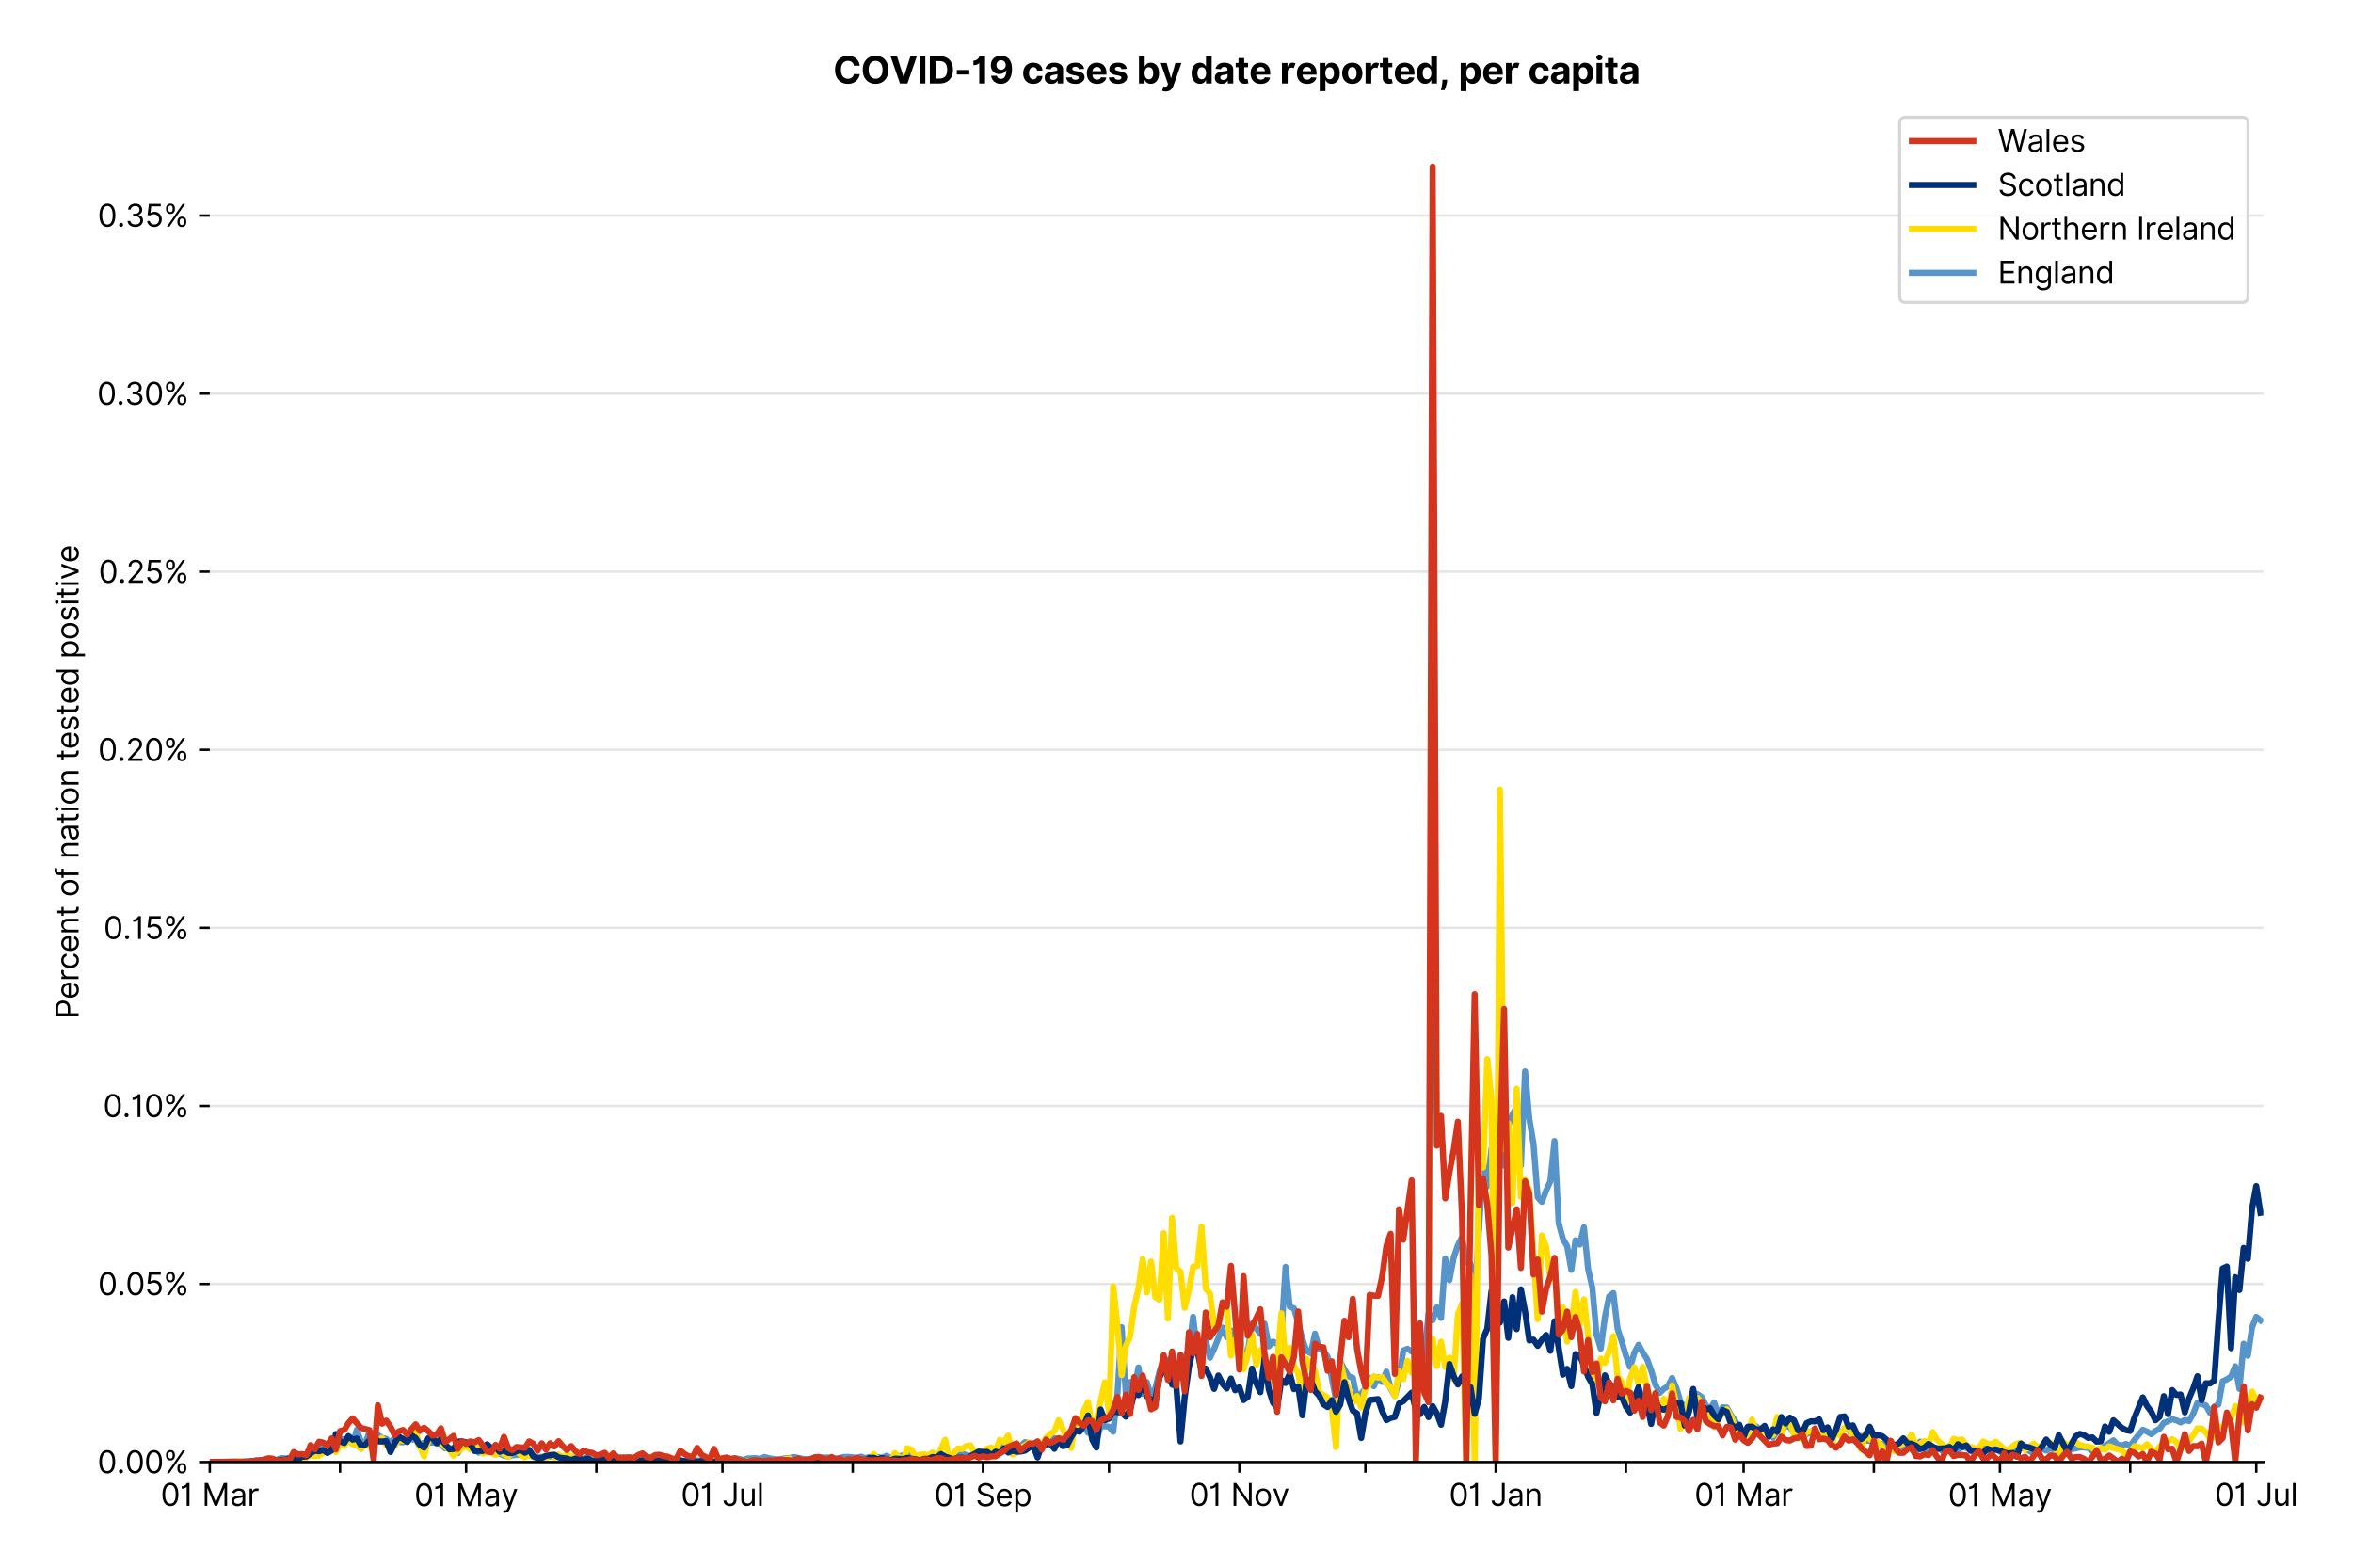 <?xml version="1.0" encoding="utf-8" standalone="no"?>
<!DOCTYPE svg PUBLIC "-//W3C//DTD SVG 1.1//EN"
  "http://www.w3.org/Graphics/SVG/1.1/DTD/svg11.dtd">
<svg version="1.1" viewBox="0 0 767.248 511.234" xmlns="http://www.w3.org/2000/svg" xmlns:xlink="http://www.w3.org/1999/xlink">
 <defs>
  <style type="text/css">*{stroke-linecap:butt;stroke-linejoin:round;}</style>
 </defs>
 <g id="figure_1">
  <g id="patch_1">
   <path d="M 0 511.234 
L 767.248 511.234 
L 767.248 0 
L 0 0 
z
" style="fill:#ffffff;"/>
  </g>
  <g id="axes_1">
   <g id="patch_2">
    <path d="M 68.405 476.745 
L 738.005 476.745 
L 738.005 33.225 
L 68.405 33.225 
z
" style="fill:#ffffff;"/>
   </g>
   <g id="matplotlib.axis_1">
    <g id="xtick_1">
     <g id="line2d_1">
      <defs>
       <path d="M 0 0 
L 0 3.5 
" id="mb48ba015cb" style="stroke:#000000;stroke-width:0.8;"/>
      </defs>
      <g>
       <use style="stroke:#000000;stroke-width:0.8;" x="68.405" xlink:href="#mb48ba015cb" y="476.745"/>
      </g>
     </g>
     <g id="text_1">
      <!-- 01 Mar -->
      <g transform="translate(52.368 491.018)scale(0.1 -0.1)">
       <defs>
        <path d="M 2000 -64 
Q 1230 -64 806 561 
Q 382 1186 382 2327 
Q 382 3459 809 4088 
Q 1236 4718 2000 4718 
Q 2764 4718 3191 4088 
Q 3618 3459 3618 2327 
Q 3618 1186 3194 561 
Q 2771 -64 2000 -64 
z
M 2000 436 
Q 2509 436 2791 927 
Q 3073 1418 3073 2327 
Q 3073 3234 2789 3730 
Q 2505 4227 2000 4227 
Q 1496 4227 1211 3730 
Q 927 3234 927 2327 
Q 927 1418 1210 927 
Q 1493 436 2000 436 
z
" id="Inter-Regular-30" transform="scale(0.016)"/>
        <path d="M 1973 4655 
L 1973 0 
L 1409 0 
L 1409 3836 
L 1373 3836 
Q 1341 3773 1209 3692 
Q 1077 3611 868 3551 
Q 659 3491 391 3491 
L 391 3964 
Q 661 3964 859 4061 
Q 1057 4159 1190 4291 
Q 1323 4423 1392 4529 
Q 1461 4636 1473 4655 
L 1973 4655 
z
" id="Inter-Regular-31" transform="scale(0.016)"/>
        <path id="Inter-Regular-20" transform="scale(0.016)"/>
        <path d="M 564 4655 
L 1236 4655 
L 2818 791 
L 2873 791 
L 4455 4655 
L 5127 4655 
L 5127 0 
L 4600 0 
L 4600 3536 
L 4555 3536 
L 3100 0 
L 2591 0 
L 1136 3536 
L 1091 3536 
L 1091 0 
L 564 0 
L 564 4655 
z
" id="Inter-Regular-4d" transform="scale(0.016)"/>
        <path d="M 1518 -82 
Q 1186 -82 916 44 
Q 646 170 486 410 
Q 327 650 327 991 
Q 327 1291 445 1478 
Q 564 1666 761 1773 
Q 959 1880 1199 1933 
Q 1439 1986 1682 2018 
Q 2000 2059 2199 2080 
Q 2398 2102 2490 2154 
Q 2582 2207 2582 2336 
L 2582 2355 
Q 2582 2691 2399 2877 
Q 2216 3064 1846 3064 
Q 1461 3064 1243 2895 
Q 1025 2727 936 2536 
L 427 2718 
Q 564 3036 792 3214 
Q 1021 3393 1292 3464 
Q 1564 3536 1827 3536 
Q 1996 3536 2215 3496 
Q 2434 3457 2640 3334 
Q 2846 3211 2982 2963 
Q 3118 2716 3118 2300 
L 3118 0 
L 2582 0 
L 2582 473 
L 2555 473 
Q 2500 359 2373 229 
Q 2246 100 2034 9 
Q 1823 -82 1518 -82 
z
M 1600 400 
Q 1918 400 2137 525 
Q 2357 650 2469 847 
Q 2582 1045 2582 1264 
L 2582 1755 
Q 2548 1714 2433 1681 
Q 2318 1648 2169 1624 
Q 2021 1600 1881 1583 
Q 1741 1566 1655 1555 
Q 1446 1527 1265 1467 
Q 1084 1407 974 1287 
Q 864 1168 864 964 
Q 864 684 1072 542 
Q 1280 400 1600 400 
z
" id="Inter-Regular-61" transform="scale(0.016)"/>
        <path d="M 491 0 
L 491 3491 
L 1009 3491 
L 1009 2964 
L 1046 2964 
Q 1139 3223 1389 3384 
Q 1639 3545 1955 3545 
Q 2100 3545 2209 3511 
Q 2318 3477 2400 3418 
L 2218 2964 
Q 2161 2993 2085 3010 
Q 2009 3027 1909 3027 
Q 1527 3027 1277 2794 
Q 1027 2561 1027 2209 
L 1027 0 
L 491 0 
z
" id="Inter-Regular-72" transform="scale(0.016)"/>
       </defs>
       <use xlink:href="#Inter-Regular-30"/>
       <use x="62.5" xlink:href="#Inter-Regular-31"/>
       <use x="106.676" xlink:href="#Inter-Regular-20"/>
       <use x="134.801" xlink:href="#Inter-Regular-4d"/>
       <use x="225.994" xlink:href="#Inter-Regular-61"/>
       <use x="282.386" xlink:href="#Inter-Regular-72"/>
      </g>
     </g>
    </g>
    <g id="xtick_2">
     <g id="line2d_2">
      <g>
       <use style="stroke:#000000;stroke-width:0.8;" x="110.882" xlink:href="#mb48ba015cb" y="476.745"/>
      </g>
     </g>
    </g>
    <g id="xtick_3">
     <g id="line2d_3">
      <g>
       <use style="stroke:#000000;stroke-width:0.8;" x="151.988" xlink:href="#mb48ba015cb" y="476.745"/>
      </g>
     </g>
     <g id="text_2">
      <!-- 01 May -->
      <g transform="translate(135.085 491.117)scale(0.1 -0.1)">
       <defs>
        <path d="M 818 -1355 
Q 682 -1355 575 -1333 
Q 468 -1311 427 -1291 
L 564 -818 
Q 857 -893 1053 -814 
Q 1250 -736 1391 -345 
L 1509 -18 
L 218 3491 
L 800 3491 
L 1764 709 
L 1800 709 
L 2764 3491 
L 3346 3491 
L 1846 -564 
Q 1550 -1355 818 -1355 
z
" id="Inter-Regular-79" transform="scale(0.016)"/>
       </defs>
       <use xlink:href="#Inter-Regular-30"/>
       <use x="62.5" xlink:href="#Inter-Regular-31"/>
       <use x="106.676" xlink:href="#Inter-Regular-20"/>
       <use x="134.801" xlink:href="#Inter-Regular-4d"/>
       <use x="225.994" xlink:href="#Inter-Regular-61"/>
       <use x="282.386" xlink:href="#Inter-Regular-79"/>
      </g>
     </g>
    </g>
    <g id="xtick_4">
     <g id="line2d_4">
      <g>
       <use style="stroke:#000000;stroke-width:0.8;" x="194.465" xlink:href="#mb48ba015cb" y="476.745"/>
      </g>
     </g>
    </g>
    <g id="xtick_5">
     <g id="line2d_5">
      <g>
       <use style="stroke:#000000;stroke-width:0.8;" x="235.572" xlink:href="#mb48ba015cb" y="476.745"/>
      </g>
     </g>
     <g id="text_3">
      <!-- 01 Jul -->
      <g transform="translate(222.028 491.018)scale(0.1 -0.1)">
       <defs>
        <path d="M 2346 4655 
L 2909 4655 
L 2909 1327 
Q 2909 657 2549 296 
Q 2189 -64 1582 -64 
Q 1200 -64 902 76 
Q 605 216 434 475 
Q 264 734 264 1091 
L 818 1091 
Q 818 795 1034 615 
Q 1250 436 1582 436 
Q 1948 436 2147 664 
Q 2346 893 2346 1327 
L 2346 4655 
z
" id="Inter-Regular-4a" transform="scale(0.016)"/>
        <path d="M 2691 1427 
L 2691 3491 
L 3227 3491 
L 3227 0 
L 2691 0 
L 2691 591 
L 2655 591 
Q 2532 325 2273 140 
Q 2014 -45 1618 -45 
Q 1127 -45 809 280 
Q 491 605 491 1273 
L 491 3491 
L 1027 3491 
L 1027 1309 
Q 1027 927 1242 700 
Q 1457 473 1791 473 
Q 1991 473 2199 575 
Q 2407 677 2549 888 
Q 2691 1100 2691 1427 
z
" id="Inter-Regular-75" transform="scale(0.016)"/>
        <path d="M 1027 4655 
L 1027 0 
L 491 0 
L 491 4655 
L 1027 4655 
z
" id="Inter-Regular-6c" transform="scale(0.016)"/>
       </defs>
       <use xlink:href="#Inter-Regular-30"/>
       <use x="62.5" xlink:href="#Inter-Regular-31"/>
       <use x="106.676" xlink:href="#Inter-Regular-20"/>
       <use x="134.801" xlink:href="#Inter-Regular-4a"/>
       <use x="189.063" xlink:href="#Inter-Regular-75"/>
       <use x="247.159" xlink:href="#Inter-Regular-6c"/>
      </g>
     </g>
    </g>
    <g id="xtick_6">
     <g id="line2d_6">
      <g>
       <use style="stroke:#000000;stroke-width:0.8;" x="278.049" xlink:href="#mb48ba015cb" y="476.745"/>
      </g>
     </g>
    </g>
    <g id="xtick_7">
     <g id="line2d_7">
      <g>
       <use style="stroke:#000000;stroke-width:0.8;" x="320.526" xlink:href="#mb48ba015cb" y="476.745"/>
      </g>
     </g>
     <g id="text_4">
      <!-- 01 Sep -->
      <g transform="translate(304.639 491.117)scale(0.1 -0.1)">
       <defs>
        <path d="M 3109 3491 
Q 3068 3836 2777 4027 
Q 2486 4218 2064 4218 
Q 1600 4218 1318 3999 
Q 1036 3780 1036 3445 
Q 1036 3195 1189 3042 
Q 1343 2889 1553 2803 
Q 1764 2718 1936 2673 
L 2409 2545 
Q 2591 2498 2815 2414 
Q 3039 2330 3244 2185 
Q 3450 2041 3584 1816 
Q 3718 1591 3718 1264 
Q 3718 886 3521 581 
Q 3325 277 2949 97 
Q 2573 -82 2036 -82 
Q 1286 -82 845 272 
Q 405 627 364 1200 
L 946 1200 
Q 968 936 1124 764 
Q 1280 593 1519 510 
Q 1759 427 2036 427 
Q 2359 427 2616 533 
Q 2873 639 3023 828 
Q 3173 1018 3173 1273 
Q 3173 1505 3043 1650 
Q 2914 1795 2702 1886 
Q 2491 1977 2246 2045 
L 1673 2209 
Q 1127 2366 809 2657 
Q 491 2948 491 3418 
Q 491 3809 703 4101 
Q 916 4393 1276 4555 
Q 1636 4718 2082 4718 
Q 2532 4718 2882 4558 
Q 3232 4398 3437 4120 
Q 3643 3843 3655 3491 
L 3109 3491 
z
" id="Inter-Regular-53" transform="scale(0.016)"/>
        <path d="M 1955 -73 
Q 1450 -73 1085 151 
Q 721 375 524 778 
Q 327 1182 327 1718 
Q 327 2255 524 2665 
Q 721 3075 1074 3305 
Q 1427 3536 1900 3536 
Q 2173 3536 2439 3445 
Q 2705 3355 2923 3151 
Q 3141 2948 3270 2614 
Q 3400 2280 3400 1791 
L 3400 1564 
L 866 1564 
Q 884 1005 1183 707 
Q 1482 409 1955 409 
Q 2271 409 2498 545 
Q 2725 682 2827 955 
L 3346 809 
Q 3223 414 2854 170 
Q 2486 -73 1955 -73 
z
M 866 2027 
L 2855 2027 
Q 2855 2470 2595 2762 
Q 2336 3055 1900 3055 
Q 1593 3055 1368 2911 
Q 1143 2768 1013 2533 
Q 884 2298 866 2027 
z
" id="Inter-Regular-65" transform="scale(0.016)"/>
        <path d="M 491 -1309 
L 491 3491 
L 1009 3491 
L 1009 2936 
L 1073 2936 
Q 1132 3027 1237 3169 
Q 1343 3311 1542 3423 
Q 1741 3536 2082 3536 
Q 2523 3536 2859 3315 
Q 3196 3095 3384 2690 
Q 3573 2286 3573 1736 
Q 3573 1182 3384 776 
Q 3196 370 2861 148 
Q 2527 -73 2091 -73 
Q 1755 -73 1552 39 
Q 1350 152 1241 296 
Q 1132 441 1073 536 
L 1027 536 
L 1027 -1309 
L 491 -1309 
z
M 1018 1745 
Q 1018 1152 1276 780 
Q 1534 409 2018 409 
Q 2355 409 2581 587 
Q 2807 766 2921 1069 
Q 3036 1373 3036 1745 
Q 3036 2114 2923 2410 
Q 2811 2707 2585 2881 
Q 2359 3055 2018 3055 
Q 1527 3055 1272 2693 
Q 1018 2332 1018 1745 
z
" id="Inter-Regular-70" transform="scale(0.016)"/>
       </defs>
       <use xlink:href="#Inter-Regular-30"/>
       <use x="62.5" xlink:href="#Inter-Regular-31"/>
       <use x="106.676" xlink:href="#Inter-Regular-20"/>
       <use x="134.801" xlink:href="#Inter-Regular-53"/>
       <use x="198.58" xlink:href="#Inter-Regular-65"/>
       <use x="256.818" xlink:href="#Inter-Regular-70"/>
      </g>
     </g>
    </g>
    <g id="xtick_8">
     <g id="line2d_8">
      <g>
       <use style="stroke:#000000;stroke-width:0.8;" x="361.633" xlink:href="#mb48ba015cb" y="476.745"/>
      </g>
     </g>
    </g>
    <g id="xtick_9">
     <g id="line2d_9">
      <g>
       <use style="stroke:#000000;stroke-width:0.8;" x="404.11" xlink:href="#mb48ba015cb" y="476.745"/>
      </g>
     </g>
     <g id="text_5">
      <!-- 01 Nov -->
      <g transform="translate(387.839 491.018)scale(0.1 -0.1)">
       <defs>
        <path d="M 4255 4655 
L 4255 0 
L 3709 0 
L 1173 3655 
L 1127 3655 
L 1127 0 
L 564 0 
L 564 4655 
L 1109 4655 
L 3655 991 
L 3700 991 
L 3700 4655 
L 4255 4655 
z
" id="Inter-Regular-4e" transform="scale(0.016)"/>
        <path d="M 1909 -73 
Q 1436 -73 1080 152 
Q 725 377 526 781 
Q 327 1186 327 1727 
Q 327 2273 526 2679 
Q 725 3086 1080 3311 
Q 1436 3536 1909 3536 
Q 2382 3536 2737 3311 
Q 3093 3086 3292 2679 
Q 3491 2273 3491 1727 
Q 3491 1186 3292 781 
Q 3093 377 2737 152 
Q 2382 -73 1909 -73 
z
M 1909 409 
Q 2268 409 2500 593 
Q 2732 777 2843 1077 
Q 2955 1377 2955 1727 
Q 2955 2077 2843 2379 
Q 2732 2682 2500 2868 
Q 2268 3055 1909 3055 
Q 1550 3055 1318 2868 
Q 1086 2682 975 2379 
Q 864 2077 864 1727 
Q 864 1377 975 1077 
Q 1086 777 1318 593 
Q 1550 409 1909 409 
z
" id="Inter-Regular-6f" transform="scale(0.016)"/>
        <path d="M 3346 3491 
L 2055 0 
L 1509 0 
L 218 3491 
L 800 3491 
L 1764 709 
L 1800 709 
L 2764 3491 
L 3346 3491 
z
" id="Inter-Regular-76" transform="scale(0.016)"/>
       </defs>
       <use xlink:href="#Inter-Regular-30"/>
       <use x="62.5" xlink:href="#Inter-Regular-31"/>
       <use x="106.676" xlink:href="#Inter-Regular-20"/>
       <use x="134.801" xlink:href="#Inter-Regular-4e"/>
       <use x="210.085" xlink:href="#Inter-Regular-6f"/>
       <use x="269.744" xlink:href="#Inter-Regular-76"/>
      </g>
     </g>
    </g>
    <g id="xtick_10">
     <g id="line2d_10">
      <g>
       <use style="stroke:#000000;stroke-width:0.8;" x="445.217" xlink:href="#mb48ba015cb" y="476.745"/>
      </g>
     </g>
    </g>
    <g id="xtick_11">
     <g id="line2d_11">
      <g>
       <use style="stroke:#000000;stroke-width:0.8;" x="487.694" xlink:href="#mb48ba015cb" y="476.745"/>
      </g>
     </g>
     <g id="text_6">
      <!-- 01 Jan -->
      <g transform="translate(472.494 491.018)scale(0.1 -0.1)">
       <defs>
        <path d="M 1027 2100 
L 1027 0 
L 491 0 
L 491 3491 
L 1009 3491 
L 1009 2945 
L 1055 2945 
Q 1177 3211 1427 3373 
Q 1677 3536 2073 3536 
Q 2602 3536 2928 3211 
Q 3255 2886 3255 2218 
L 3255 0 
L 2718 0 
L 2718 2182 
Q 2718 2593 2504 2824 
Q 2291 3055 1918 3055 
Q 1534 3055 1280 2806 
Q 1027 2557 1027 2100 
z
" id="Inter-Regular-6e" transform="scale(0.016)"/>
       </defs>
       <use xlink:href="#Inter-Regular-30"/>
       <use x="62.5" xlink:href="#Inter-Regular-31"/>
       <use x="106.676" xlink:href="#Inter-Regular-20"/>
       <use x="134.801" xlink:href="#Inter-Regular-4a"/>
       <use x="189.063" xlink:href="#Inter-Regular-61"/>
       <use x="245.455" xlink:href="#Inter-Regular-6e"/>
      </g>
     </g>
    </g>
    <g id="xtick_12">
     <g id="line2d_12">
      <g>
       <use style="stroke:#000000;stroke-width:0.8;" x="530.171" xlink:href="#mb48ba015cb" y="476.745"/>
      </g>
     </g>
    </g>
    <g id="xtick_13">
     <g id="line2d_13">
      <g>
       <use style="stroke:#000000;stroke-width:0.8;" x="568.537" xlink:href="#mb48ba015cb" y="476.745"/>
      </g>
     </g>
     <g id="text_7">
      <!-- 01 Mar -->
      <g transform="translate(552.5 491.018)scale(0.1 -0.1)">
       <use xlink:href="#Inter-Regular-30"/>
       <use x="62.5" xlink:href="#Inter-Regular-31"/>
       <use x="106.676" xlink:href="#Inter-Regular-20"/>
       <use x="134.801" xlink:href="#Inter-Regular-4d"/>
       <use x="225.994" xlink:href="#Inter-Regular-61"/>
       <use x="282.386" xlink:href="#Inter-Regular-72"/>
      </g>
     </g>
    </g>
    <g id="xtick_14">
     <g id="line2d_14">
      <g>
       <use style="stroke:#000000;stroke-width:0.8;" x="611.014" xlink:href="#mb48ba015cb" y="476.745"/>
      </g>
     </g>
    </g>
    <g id="xtick_15">
     <g id="line2d_15">
      <g>
       <use style="stroke:#000000;stroke-width:0.8;" x="652.121" xlink:href="#mb48ba015cb" y="476.745"/>
      </g>
     </g>
     <g id="text_8">
      <!-- 01 May -->
      <g transform="translate(635.218 491.117)scale(0.1 -0.1)">
       <use xlink:href="#Inter-Regular-30"/>
       <use x="62.5" xlink:href="#Inter-Regular-31"/>
       <use x="106.676" xlink:href="#Inter-Regular-20"/>
       <use x="134.801" xlink:href="#Inter-Regular-4d"/>
       <use x="225.994" xlink:href="#Inter-Regular-61"/>
       <use x="282.386" xlink:href="#Inter-Regular-79"/>
      </g>
     </g>
    </g>
    <g id="xtick_16">
     <g id="line2d_16">
      <g>
       <use style="stroke:#000000;stroke-width:0.8;" x="694.598" xlink:href="#mb48ba015cb" y="476.745"/>
      </g>
     </g>
    </g>
    <g id="xtick_17">
     <g id="line2d_17">
      <g>
       <use style="stroke:#000000;stroke-width:0.8;" x="735.705" xlink:href="#mb48ba015cb" y="476.745"/>
      </g>
     </g>
     <g id="text_9">
      <!-- 01 Jul -->
      <g transform="translate(722.161 491.018)scale(0.1 -0.1)">
       <use xlink:href="#Inter-Regular-30"/>
       <use x="62.5" xlink:href="#Inter-Regular-31"/>
       <use x="106.676" xlink:href="#Inter-Regular-20"/>
       <use x="134.801" xlink:href="#Inter-Regular-4a"/>
       <use x="189.063" xlink:href="#Inter-Regular-75"/>
       <use x="247.159" xlink:href="#Inter-Regular-6c"/>
      </g>
     </g>
    </g>
   </g>
   <g id="matplotlib.axis_2">
    <g id="ytick_1">
     <g id="line2d_18">
      <path clip-path="url(#pbe839d8d58)" d="M 68.405 476.745 
L 738.005 476.745 
" style="fill:none;stroke:#e5e5e5;stroke-linecap:square;stroke-width:0.8;"/>
     </g>
     <g id="line2d_19">
      <defs>
       <path d="M 0 0 
L -3.5 0 
" id="m5618e239fa" style="stroke:#000000;stroke-width:0.8;"/>
      </defs>
      <g>
       <use style="stroke:#000000;stroke-width:0.8;" x="68.405" xlink:href="#m5618e239fa" y="476.745"/>
      </g>
     </g>
     <g id="text_10">
      <!-- 0.00% -->
      <g transform="translate(31.773 480.382)scale(0.1 -0.1)">
       <defs>
        <path d="M 882 -36 
Q 714 -36 593 84 
Q 473 205 473 373 
Q 473 541 593 661 
Q 714 782 882 782 
Q 1050 782 1170 661 
Q 1291 541 1291 373 
Q 1291 205 1170 84 
Q 1050 -36 882 -36 
z
" id="Inter-Regular-2e" transform="scale(0.016)"/>
        <path d="M 2855 873 
L 2855 1118 
Q 2855 1373 2960 1585 
Q 3066 1798 3269 1926 
Q 3473 2055 3764 2055 
Q 4059 2055 4259 1926 
Q 4459 1798 4561 1585 
Q 4664 1373 4664 1118 
L 4664 873 
Q 4664 618 4560 405 
Q 4457 193 4256 64 
Q 4055 -64 3764 -64 
Q 3468 -64 3266 64 
Q 3064 193 2959 405 
Q 2855 618 2855 873 
z
M 536 3536 
L 536 3782 
Q 536 4036 642 4248 
Q 748 4461 951 4589 
Q 1155 4718 1446 4718 
Q 1741 4718 1941 4589 
Q 2141 4461 2243 4248 
Q 2346 4036 2346 3782 
L 2346 3536 
Q 2346 3282 2242 3069 
Q 2139 2857 1937 2728 
Q 1736 2600 1446 2600 
Q 1150 2600 948 2728 
Q 746 2857 641 3069 
Q 536 3282 536 3536 
z
M 709 0 
L 3909 4655 
L 4427 4655 
L 1227 0 
L 709 0 
z
M 3318 1118 
L 3318 873 
Q 3318 661 3418 494 
Q 3518 327 3764 327 
Q 4002 327 4101 494 
Q 4200 661 4200 873 
L 4200 1118 
Q 4200 1330 4104 1497 
Q 4009 1664 3764 1664 
Q 3525 1664 3421 1497 
Q 3318 1330 3318 1118 
z
M 1000 3782 
L 1000 3536 
Q 1000 3325 1100 3158 
Q 1200 2991 1446 2991 
Q 1684 2991 1783 3158 
Q 1882 3325 1882 3536 
L 1882 3782 
Q 1882 3993 1786 4160 
Q 1691 4327 1446 4327 
Q 1207 4327 1103 4160 
Q 1000 3993 1000 3782 
z
" id="Inter-Regular-25" transform="scale(0.016)"/>
       </defs>
       <use xlink:href="#Inter-Regular-30"/>
       <use x="62.5" xlink:href="#Inter-Regular-2e"/>
       <use x="90.057" xlink:href="#Inter-Regular-30"/>
       <use x="152.557" xlink:href="#Inter-Regular-30"/>
       <use x="215.057" xlink:href="#Inter-Regular-25"/>
      </g>
     </g>
    </g>
    <g id="ytick_2">
     <g id="line2d_20">
      <path clip-path="url(#pbe839d8d58)" d="M 68.405 418.68 
L 738.005 418.68 
" style="fill:none;stroke:#e5e5e5;stroke-linecap:square;stroke-width:0.8;"/>
     </g>
     <g id="line2d_21">
      <g>
       <use style="stroke:#000000;stroke-width:0.8;" x="68.405" xlink:href="#m5618e239fa" y="418.68"/>
      </g>
     </g>
     <g id="text_11">
      <!-- 0.05% -->
      <g transform="translate(31.944 422.317)scale(0.1 -0.1)">
       <defs>
        <path d="M 1936 -64 
Q 1536 -64 1216 95 
Q 896 255 702 532 
Q 509 809 491 1164 
L 1036 1164 
Q 1068 848 1324 642 
Q 1580 436 1936 436 
Q 2223 436 2447 570 
Q 2671 705 2799 940 
Q 2927 1175 2927 1473 
Q 2927 1777 2794 2017 
Q 2661 2257 2429 2395 
Q 2198 2534 1900 2536 
Q 1686 2539 1461 2472 
Q 1236 2405 1091 2300 
L 564 2364 
L 846 4655 
L 3264 4655 
L 3264 4155 
L 1318 4155 
L 1155 2782 
L 1182 2782 
Q 1325 2895 1541 2970 
Q 1757 3045 1991 3045 
Q 2418 3045 2753 2842 
Q 3089 2639 3281 2286 
Q 3473 1934 3473 1482 
Q 3473 1036 3274 687 
Q 3075 339 2727 137 
Q 2380 -64 1936 -64 
z
" id="Inter-Regular-35" transform="scale(0.016)"/>
       </defs>
       <use xlink:href="#Inter-Regular-30"/>
       <use x="62.5" xlink:href="#Inter-Regular-2e"/>
       <use x="90.057" xlink:href="#Inter-Regular-30"/>
       <use x="152.557" xlink:href="#Inter-Regular-35"/>
       <use x="213.352" xlink:href="#Inter-Regular-25"/>
      </g>
     </g>
    </g>
    <g id="ytick_3">
     <g id="line2d_22">
      <path clip-path="url(#pbe839d8d58)" d="M 68.405 360.615 
L 738.005 360.615 
" style="fill:none;stroke:#e5e5e5;stroke-linecap:square;stroke-width:0.8;"/>
     </g>
     <g id="line2d_23">
      <g>
       <use style="stroke:#000000;stroke-width:0.8;" x="68.405" xlink:href="#m5618e239fa" y="360.615"/>
      </g>
     </g>
     <g id="text_12">
      <!-- 0.10% -->
      <g transform="translate(33.606 364.252)scale(0.1 -0.1)">
       <use xlink:href="#Inter-Regular-30"/>
       <use x="62.5" xlink:href="#Inter-Regular-2e"/>
       <use x="90.057" xlink:href="#Inter-Regular-31"/>
       <use x="134.233" xlink:href="#Inter-Regular-30"/>
       <use x="196.733" xlink:href="#Inter-Regular-25"/>
      </g>
     </g>
    </g>
    <g id="ytick_4">
     <g id="line2d_24">
      <path clip-path="url(#pbe839d8d58)" d="M 68.405 302.55 
L 738.005 302.55 
" style="fill:none;stroke:#e5e5e5;stroke-linecap:square;stroke-width:0.8;"/>
     </g>
     <g id="line2d_25">
      <g>
       <use style="stroke:#000000;stroke-width:0.8;" x="68.405" xlink:href="#m5618e239fa" y="302.55"/>
      </g>
     </g>
     <g id="text_13">
      <!-- 0.15% -->
      <g transform="translate(33.777 306.187)scale(0.1 -0.1)">
       <use xlink:href="#Inter-Regular-30"/>
       <use x="62.5" xlink:href="#Inter-Regular-2e"/>
       <use x="90.057" xlink:href="#Inter-Regular-31"/>
       <use x="134.233" xlink:href="#Inter-Regular-35"/>
       <use x="195.028" xlink:href="#Inter-Regular-25"/>
      </g>
     </g>
    </g>
    <g id="ytick_5">
     <g id="line2d_26">
      <path clip-path="url(#pbe839d8d58)" d="M 68.405 244.485 
L 738.005 244.485 
" style="fill:none;stroke:#e5e5e5;stroke-linecap:square;stroke-width:0.8;"/>
     </g>
     <g id="line2d_27">
      <g>
       <use style="stroke:#000000;stroke-width:0.8;" x="68.405" xlink:href="#m5618e239fa" y="244.485"/>
      </g>
     </g>
     <g id="text_14">
      <!-- 0.20% -->
      <g transform="translate(31.972 248.122)scale(0.1 -0.1)">
       <defs>
        <path d="M 482 0 
L 482 409 
L 2018 2091 
Q 2289 2386 2464 2605 
Q 2639 2825 2724 3019 
Q 2809 3214 2809 3427 
Q 2809 3795 2553 4011 
Q 2298 4227 1918 4227 
Q 1514 4227 1275 3985 
Q 1036 3743 1036 3345 
L 500 3345 
Q 500 3755 688 4064 
Q 877 4373 1203 4545 
Q 1530 4718 1936 4718 
Q 2346 4718 2661 4545 
Q 2977 4373 3156 4079 
Q 3336 3786 3336 3427 
Q 3336 3170 3244 2926 
Q 3152 2682 2926 2383 
Q 2700 2084 2300 1655 
L 1255 536 
L 1255 500 
L 3418 500 
L 3418 0 
L 482 0 
z
" id="Inter-Regular-32" transform="scale(0.016)"/>
       </defs>
       <use xlink:href="#Inter-Regular-30"/>
       <use x="62.5" xlink:href="#Inter-Regular-2e"/>
       <use x="90.057" xlink:href="#Inter-Regular-32"/>
       <use x="150.568" xlink:href="#Inter-Regular-30"/>
       <use x="213.068" xlink:href="#Inter-Regular-25"/>
      </g>
     </g>
    </g>
    <g id="ytick_6">
     <g id="line2d_28">
      <path clip-path="url(#pbe839d8d58)" d="M 68.405 186.421 
L 738.005 186.421 
" style="fill:none;stroke:#e5e5e5;stroke-linecap:square;stroke-width:0.8;"/>
     </g>
     <g id="line2d_29">
      <g>
       <use style="stroke:#000000;stroke-width:0.8;" x="68.405" xlink:href="#m5618e239fa" y="186.421"/>
      </g>
     </g>
     <g id="text_15">
      <!-- 0.25% -->
      <g transform="translate(32.142 190.057)scale(0.1 -0.1)">
       <use xlink:href="#Inter-Regular-30"/>
       <use x="62.5" xlink:href="#Inter-Regular-2e"/>
       <use x="90.057" xlink:href="#Inter-Regular-32"/>
       <use x="150.568" xlink:href="#Inter-Regular-35"/>
       <use x="211.364" xlink:href="#Inter-Regular-25"/>
      </g>
     </g>
    </g>
    <g id="ytick_7">
     <g id="line2d_30">
      <path clip-path="url(#pbe839d8d58)" d="M 68.405 128.356 
L 738.005 128.356 
" style="fill:none;stroke:#e5e5e5;stroke-linecap:square;stroke-width:0.8;"/>
     </g>
     <g id="line2d_31">
      <g>
       <use style="stroke:#000000;stroke-width:0.8;" x="68.405" xlink:href="#m5618e239fa" y="128.356"/>
      </g>
     </g>
     <g id="text_16">
      <!-- 0.30% -->
      <g transform="translate(31.659 131.992)scale(0.1 -0.1)">
       <defs>
        <path d="M 2055 -64 
Q 1605 -64 1253 90 
Q 902 245 696 521 
Q 491 798 473 1164 
L 1046 1164 
Q 1071 827 1356 631 
Q 1641 436 2046 436 
Q 2493 436 2783 664 
Q 3073 893 3073 1264 
Q 3073 1650 2787 1893 
Q 2502 2136 1973 2136 
L 1600 2136 
L 1600 2636 
L 1973 2636 
Q 2386 2636 2647 2856 
Q 2909 3077 2909 3445 
Q 2909 3798 2679 4012 
Q 2450 4227 2064 4227 
Q 1823 4227 1610 4139 
Q 1398 4052 1264 3887 
Q 1130 3723 1118 3491 
L 573 3491 
Q 586 3857 793 4133 
Q 1000 4409 1335 4563 
Q 1671 4718 2073 4718 
Q 2505 4718 2814 4544 
Q 3123 4370 3289 4086 
Q 3455 3802 3455 3473 
Q 3455 3080 3249 2802 
Q 3043 2525 2691 2418 
L 2691 2382 
Q 3132 2309 3379 2008 
Q 3627 1707 3627 1264 
Q 3627 884 3421 583 
Q 3216 282 2861 109 
Q 2507 -64 2055 -64 
z
" id="Inter-Regular-33" transform="scale(0.016)"/>
       </defs>
       <use xlink:href="#Inter-Regular-30"/>
       <use x="62.5" xlink:href="#Inter-Regular-2e"/>
       <use x="90.057" xlink:href="#Inter-Regular-33"/>
       <use x="153.693" xlink:href="#Inter-Regular-30"/>
       <use x="216.193" xlink:href="#Inter-Regular-25"/>
      </g>
     </g>
    </g>
    <g id="ytick_8">
     <g id="line2d_32">
      <path clip-path="url(#pbe839d8d58)" d="M 68.405 70.291 
L 738.005 70.291 
" style="fill:none;stroke:#e5e5e5;stroke-linecap:square;stroke-width:0.8;"/>
     </g>
     <g id="line2d_33">
      <g>
       <use style="stroke:#000000;stroke-width:0.8;" x="68.405" xlink:href="#m5618e239fa" y="70.291"/>
      </g>
     </g>
     <g id="text_17">
      <!-- 0.35% -->
      <g transform="translate(31.83 73.928)scale(0.1 -0.1)">
       <use xlink:href="#Inter-Regular-30"/>
       <use x="62.5" xlink:href="#Inter-Regular-2e"/>
       <use x="90.057" xlink:href="#Inter-Regular-33"/>
       <use x="153.693" xlink:href="#Inter-Regular-35"/>
       <use x="214.489" xlink:href="#Inter-Regular-25"/>
      </g>
     </g>
    </g>
    <g id="text_18">
     <!-- Percent of nation tested positive -->
     <g transform="translate(25.614 332.215)rotate(-90)scale(0.1 -0.1)">
      <defs>
       <path d="M 564 0 
L 564 4655 
L 2136 4655 
Q 2684 4655 3033 4458 
Q 3382 4261 3550 3927 
Q 3718 3593 3718 3182 
Q 3718 2770 3551 2434 
Q 3384 2098 3036 1899 
Q 2689 1700 2146 1700 
L 1127 1700 
L 1127 0 
L 564 0 
z
M 1127 2200 
L 2127 2200 
Q 2689 2200 2926 2482 
Q 3164 2764 3164 3182 
Q 3164 3602 2925 3878 
Q 2686 4155 2118 4155 
L 1127 4155 
L 1127 2200 
z
" id="Inter-Regular-50" transform="scale(0.016)"/>
       <path d="M 1909 -73 
Q 1418 -73 1063 159 
Q 709 391 518 798 
Q 327 1205 327 1727 
Q 327 2259 524 2667 
Q 721 3075 1074 3305 
Q 1427 3536 1900 3536 
Q 2268 3536 2563 3400 
Q 2859 3264 3047 3018 
Q 3236 2773 3282 2445 
L 2746 2445 
Q 2684 2684 2474 2869 
Q 2264 3055 1909 3055 
Q 1439 3055 1151 2697 
Q 864 2339 864 1745 
Q 864 1139 1148 774 
Q 1432 409 1909 409 
Q 2223 409 2447 570 
Q 2671 732 2746 1018 
L 3282 1018 
Q 3236 709 3058 462 
Q 2880 216 2588 71 
Q 2296 -73 1909 -73 
z
" id="Inter-Regular-63" transform="scale(0.016)"/>
       <path d="M 2009 3491 
L 2009 3036 
L 1264 3036 
L 1264 1000 
Q 1264 773 1331 660 
Q 1398 548 1503 510 
Q 1609 473 1727 473 
Q 1816 473 1873 483 
Q 1930 493 1964 500 
L 2073 18 
Q 2018 -2 1920 -23 
Q 1823 -45 1673 -45 
Q 1446 -45 1228 52 
Q 1011 150 869 350 
Q 727 550 727 855 
L 727 3036 
L 200 3036 
L 200 3491 
L 727 3491 
L 727 4327 
L 1264 4327 
L 1264 3491 
L 2009 3491 
z
" id="Inter-Regular-74" transform="scale(0.016)"/>
       <path d="M 2046 3491 
L 2046 3036 
L 1264 3036 
L 1264 0 
L 727 0 
L 727 3036 
L 164 3036 
L 164 3491 
L 727 3491 
L 727 3973 
Q 727 4273 868 4473 
Q 1009 4673 1234 4773 
Q 1459 4873 1709 4873 
Q 1907 4873 2032 4841 
Q 2157 4809 2218 4782 
L 2064 4318 
Q 2023 4332 1951 4352 
Q 1880 4373 1764 4373 
Q 1498 4373 1381 4239 
Q 1264 4105 1264 3845 
L 1264 3491 
L 2046 3491 
z
" id="Inter-Regular-66" transform="scale(0.016)"/>
       <path d="M 491 0 
L 491 3491 
L 1027 3491 
L 1027 0 
L 491 0 
z
M 764 4073 
Q 607 4073 494 4179 
Q 382 4286 382 4436 
Q 382 4586 494 4693 
Q 607 4800 764 4800 
Q 921 4800 1033 4693 
Q 1146 4586 1146 4436 
Q 1146 4286 1033 4179 
Q 921 4073 764 4073 
z
" id="Inter-Regular-69" transform="scale(0.016)"/>
       <path d="M 2964 2709 
L 2482 2573 
Q 2411 2755 2245 2914 
Q 2080 3073 1727 3073 
Q 1407 3073 1194 2926 
Q 982 2780 982 2555 
Q 982 2355 1127 2239 
Q 1273 2123 1582 2045 
L 2100 1918 
Q 3027 1691 3027 973 
Q 3027 673 2855 436 
Q 2684 200 2377 63 
Q 2071 -73 1664 -73 
Q 1130 -73 780 159 
Q 430 391 336 836 
L 846 964 
Q 989 400 1655 400 
Q 2030 400 2251 560 
Q 2473 720 2473 945 
Q 2473 1316 1955 1436 
L 1373 1573 
Q 893 1686 669 1926 
Q 446 2166 446 2527 
Q 446 2823 613 3050 
Q 780 3277 1069 3406 
Q 1359 3536 1727 3536 
Q 2246 3536 2542 3309 
Q 2839 3082 2964 2709 
z
" id="Inter-Regular-73" transform="scale(0.016)"/>
       <path d="M 1809 -73 
Q 1373 -73 1039 148 
Q 705 370 516 776 
Q 327 1182 327 1736 
Q 327 2286 516 2690 
Q 705 3095 1041 3315 
Q 1377 3536 1818 3536 
Q 2159 3536 2358 3423 
Q 2557 3311 2662 3169 
Q 2768 3027 2827 2936 
L 2873 2936 
L 2873 4655 
L 3409 4655 
L 3409 0 
L 2891 0 
L 2891 536 
L 2827 536 
Q 2768 441 2659 296 
Q 2550 152 2348 39 
Q 2146 -73 1809 -73 
z
M 1882 409 
Q 2366 409 2624 780 
Q 2882 1152 2882 1745 
Q 2882 2332 2627 2693 
Q 2373 3055 1882 3055 
Q 1541 3055 1315 2881 
Q 1089 2707 976 2410 
Q 864 2114 864 1745 
Q 864 1373 978 1069 
Q 1093 766 1319 587 
Q 1546 409 1882 409 
z
" id="Inter-Regular-64" transform="scale(0.016)"/>
      </defs>
      <use xlink:href="#Inter-Regular-50"/>
      <use x="63.494" xlink:href="#Inter-Regular-65"/>
      <use x="121.733" xlink:href="#Inter-Regular-72"/>
      <use x="160.085" xlink:href="#Inter-Regular-63"/>
      <use x="215.909" xlink:href="#Inter-Regular-65"/>
      <use x="274.148" xlink:href="#Inter-Regular-6e"/>
      <use x="332.671" xlink:href="#Inter-Regular-74"/>
      <use x="369.034" xlink:href="#Inter-Regular-20"/>
      <use x="397.159" xlink:href="#Inter-Regular-6f"/>
      <use x="456.818" xlink:href="#Inter-Regular-66"/>
      <use x="492.898" xlink:href="#Inter-Regular-20"/>
      <use x="521.023" xlink:href="#Inter-Regular-6e"/>
      <use x="579.546" xlink:href="#Inter-Regular-61"/>
      <use x="635.938" xlink:href="#Inter-Regular-74"/>
      <use x="672.301" xlink:href="#Inter-Regular-69"/>
      <use x="696.023" xlink:href="#Inter-Regular-6f"/>
      <use x="755.682" xlink:href="#Inter-Regular-6e"/>
      <use x="814.205" xlink:href="#Inter-Regular-20"/>
      <use x="842.33" xlink:href="#Inter-Regular-74"/>
      <use x="878.693" xlink:href="#Inter-Regular-65"/>
      <use x="936.932" xlink:href="#Inter-Regular-73"/>
      <use x="989.205" xlink:href="#Inter-Regular-74"/>
      <use x="1025.568" xlink:href="#Inter-Regular-65"/>
      <use x="1083.807" xlink:href="#Inter-Regular-64"/>
      <use x="1145.881" xlink:href="#Inter-Regular-20"/>
      <use x="1174.006" xlink:href="#Inter-Regular-70"/>
      <use x="1234.943" xlink:href="#Inter-Regular-6f"/>
      <use x="1294.602" xlink:href="#Inter-Regular-73"/>
      <use x="1346.875" xlink:href="#Inter-Regular-69"/>
      <use x="1370.597" xlink:href="#Inter-Regular-74"/>
      <use x="1406.96" xlink:href="#Inter-Regular-69"/>
      <use x="1430.682" xlink:href="#Inter-Regular-76"/>
      <use x="1486.364" xlink:href="#Inter-Regular-65"/>
     </g>
    </g>
   </g>
   <g id="line2d_34">
    <path clip-path="url(#pbe839d8d58)" d="M 27.298 476.741 
L 64.294 476.745 
L 83.477 476.541 
L 87.588 476.223 
L 88.958 476.545 
L 91.699 475.456 
L 93.069 475.561 
L 94.439 475.449 
L 95.809 474.944 
L 97.179 475.641 
L 98.55 475.109 
L 99.92 474.15 
L 101.29 474.414 
L 104.031 471.575 
L 105.401 472.332 
L 106.771 472.495 
L 108.141 472.398 
L 109.511 471.764 
L 110.882 469.256 
L 113.622 469.367 
L 114.992 470.741 
L 116.363 466.208 
L 117.733 470.192 
L 119.103 470.601 
L 120.473 466.867 
L 121.843 468.909 
L 123.214 467.95 
L 124.584 468.82 
L 125.954 469.169 
L 127.324 470.558 
L 128.695 468.794 
L 130.065 470.168 
L 131.435 470.312 
L 132.805 468.523 
L 134.176 469.425 
L 135.546 469.303 
L 136.916 471.791 
L 138.286 470.376 
L 139.656 470.514 
L 141.027 470.382 
L 142.397 470.547 
L 143.767 470.914 
L 145.137 472.305 
L 146.508 472.074 
L 147.878 472.641 
L 149.248 473.85 
L 150.618 471.62 
L 151.988 471.585 
L 153.359 472.148 
L 154.729 472.579 
L 156.099 473.681 
L 157.469 472.945 
L 158.84 473.421 
L 160.21 472.344 
L 161.58 473.25 
L 164.32 474.667 
L 165.691 474.907 
L 167.061 474.544 
L 169.801 474.292 
L 171.172 474.451 
L 172.542 474.401 
L 173.912 475.119 
L 179.393 474.983 
L 180.763 474.511 
L 182.133 474.725 
L 183.504 475.54 
L 184.874 475.726 
L 186.244 475.73 
L 187.614 475.489 
L 188.985 475.674 
L 190.355 475.59 
L 191.725 475.27 
L 193.095 476.085 
L 194.465 476.138 
L 195.836 475.829 
L 199.946 475.815 
L 201.317 475.874 
L 202.687 476.275 
L 204.057 476.555 
L 205.427 475.402 
L 206.797 476.615 
L 208.168 476.118 
L 209.538 475.936 
L 210.908 475.977 
L 213.649 476.293 
L 219.129 476.079 
L 220.5 476.077 
L 221.87 476.301 
L 223.24 476.378 
L 224.61 476.312 
L 225.981 476.524 
L 227.351 476.207 
L 228.721 476.384 
L 230.091 476.349 
L 232.832 476.541 
L 234.202 476.341 
L 235.572 476.38 
L 236.942 475.666 
L 238.313 475.709 
L 239.683 475.55 
L 241.053 475.73 
L 242.423 476.062 
L 243.794 475.565 
L 246.534 475.472 
L 247.904 475.755 
L 249.274 475.082 
L 250.645 475.476 
L 253.385 475.977 
L 256.126 475.513 
L 257.496 475.435 
L 258.866 475.103 
L 262.977 475.922 
L 264.347 475.674 
L 265.717 475.297 
L 268.458 475.28 
L 269.828 475.257 
L 272.568 475.616 
L 275.309 475.07 
L 276.679 475.066 
L 279.419 475.35 
L 280.79 474.979 
L 282.16 475.472 
L 283.53 475.086 
L 286.271 475.103 
L 287.641 475.344 
L 289.011 474.707 
L 290.381 475.303 
L 291.751 474.61 
L 293.122 474.837 
L 294.492 474.56 
L 295.862 474.096 
L 297.232 474.818 
L 298.603 474.781 
L 299.973 475.437 
L 301.343 474.733 
L 302.713 475.286 
L 304.083 474.61 
L 305.454 474.872 
L 306.824 474.558 
L 308.194 474.81 
L 309.564 475.181 
L 310.935 474.548 
L 312.305 474.94 
L 313.675 473.96 
L 316.416 474.907 
L 317.786 473.677 
L 319.156 474.374 
L 320.526 474.597 
L 321.896 474.189 
L 323.267 473.636 
L 324.637 473.302 
L 326.007 473.698 
L 327.377 471.43 
L 328.748 471.529 
L 330.118 472.425 
L 331.488 472.029 
L 332.858 471.426 
L 334.228 470.26 
L 336.969 470.892 
L 338.339 472.084 
L 339.709 471.28 
L 341.08 469.738 
L 342.45 470.993 
L 343.82 468.965 
L 345.19 469.239 
L 346.56 469.98 
L 349.301 468.106 
L 350.671 466.258 
L 352.041 465.125 
L 353.412 464.937 
L 354.782 467.174 
L 356.152 466.842 
L 357.522 469.904 
L 358.892 465.086 
L 360.263 465.076 
L 361.633 465.214 
L 363.003 466.848 
L 364.373 454.45 
L 365.744 432.781 
L 367.114 454.7 
L 368.484 450.65 
L 369.854 452.961 
L 371.225 445.896 
L 372.595 454.52 
L 373.965 450.691 
L 375.335 455.323 
L 376.705 452.715 
L 378.076 447.221 
L 379.446 443.462 
L 380.816 443.447 
L 382.186 451.624 
L 383.557 449.307 
L 384.927 446.408 
L 386.297 442.981 
L 387.667 439.992 
L 389.037 429.399 
L 390.408 440.941 
L 391.778 441.432 
L 393.148 436.86 
L 394.518 442.729 
L 395.889 439.849 
L 398.629 432.913 
L 399.999 436.018 
L 401.369 433.788 
L 402.74 437.825 
L 404.11 434.24 
L 405.48 444.023 
L 406.85 440.99 
L 408.221 431.638 
L 409.591 433.136 
L 410.961 434.929 
L 412.331 431.613 
L 413.702 439.003 
L 415.072 437.47 
L 416.442 438.325 
L 417.812 435.543 
L 419.182 413.111 
L 420.553 426.115 
L 421.923 426.614 
L 423.293 431.359 
L 424.663 436.672 
L 426.034 440.538 
L 427.404 441.281 
L 428.774 434.881 
L 430.144 439.928 
L 431.514 440.402 
L 432.885 442.356 
L 435.625 456.414 
L 436.995 443.955 
L 438.366 446.546 
L 439.736 448.775 
L 441.106 449.257 
L 442.476 456.002 
L 445.217 452.775 
L 446.587 449.257 
L 447.957 452.003 
L 449.327 449.074 
L 450.698 450.613 
L 452.068 447.254 
L 453.438 452.765 
L 454.808 455.166 
L 456.179 450.006 
L 457.549 440.388 
L 458.919 439.816 
L 460.289 440.705 
L 461.659 441.333 
L 463.03 439.851 
L 464.4 442.694 
L 465.77 428.401 
L 467.14 430.528 
L 468.511 426.296 
L 469.881 429.756 
L 471.251 410.404 
L 472.621 417.445 
L 473.991 410.129 
L 475.362 406.088 
L 476.732 403.376 
L 478.102 411.631 
L 479.472 412.153 
L 480.843 423.889 
L 483.583 379.437 
L 484.953 386.886 
L 486.323 374.597 
L 487.694 372.047 
L 489.064 375.138 
L 490.434 380.079 
L 491.804 367.025 
L 493.175 363.394 
L 494.545 361.084 
L 495.915 380.104 
L 497.285 349.33 
L 498.655 364.803 
L 500.026 372.986 
L 501.396 390.432 
L 502.766 391.905 
L 504.136 388.239 
L 505.507 385.227 
L 506.877 372.058 
L 508.247 398.842 
L 509.617 403.991 
L 510.988 406.321 
L 512.358 414.084 
L 513.728 404.408 
L 515.098 405.832 
L 516.468 400.17 
L 517.839 413.826 
L 519.209 419.843 
L 520.579 435.174 
L 521.949 439.773 
L 523.32 429.469 
L 524.69 422.727 
L 526.06 421.64 
L 527.43 433.235 
L 528.8 437.433 
L 530.171 442.053 
L 531.541 445.754 
L 532.911 441.124 
L 534.281 438.516 
L 535.652 441.023 
L 537.022 443.111 
L 538.392 446.899 
L 539.762 451.43 
L 541.132 454.223 
L 542.503 452.913 
L 543.873 451.985 
L 545.243 449.307 
L 546.613 452.612 
L 547.984 457.147 
L 549.354 458.983 
L 550.724 457.69 
L 552.094 454.203 
L 553.465 454.587 
L 554.835 455.503 
L 556.205 458.251 
L 557.575 459.398 
L 558.945 457.31 
L 560.316 461.7 
L 561.686 458.911 
L 563.056 458.954 
L 564.426 461.492 
L 565.797 463.279 
L 567.167 466.264 
L 568.537 466.97 
L 569.907 465.336 
L 571.277 465.587 
L 572.648 465.103 
L 574.018 466.32 
L 575.388 466.186 
L 578.129 468.692 
L 579.499 466.648 
L 580.869 466.712 
L 582.239 464.894 
L 583.609 465.338 
L 584.98 467.38 
L 586.35 468.959 
L 587.72 467.948 
L 589.09 467.686 
L 591.831 465.99 
L 593.201 468.886 
L 594.571 466.982 
L 595.942 467.545 
L 597.312 466.953 
L 598.682 467.289 
L 600.052 467.223 
L 601.422 465.839 
L 602.793 465.866 
L 604.163 468.878 
L 605.533 470.24 
L 606.903 468.261 
L 608.274 469.763 
L 609.644 469.881 
L 611.014 468.938 
L 612.384 470.801 
L 613.754 470.871 
L 615.125 472.714 
L 616.495 472.132 
L 617.865 472.749 
L 619.235 471.991 
L 621.976 471.302 
L 623.346 472.553 
L 624.716 473.984 
L 626.086 470.097 
L 627.457 472.474 
L 628.827 472.507 
L 630.197 472.266 
L 631.567 472.154 
L 632.938 472.831 
L 634.308 473.661 
L 635.678 471.484 
L 637.048 472.27 
L 638.418 472.736 
L 639.789 471.969 
L 641.159 472.047 
L 642.529 473.023 
L 643.899 473.854 
L 645.27 473.13 
L 646.64 471.773 
L 648.01 472.971 
L 649.38 472.406 
L 650.751 472.524 
L 652.121 473.357 
L 653.491 473.904 
L 654.861 473.747 
L 657.602 472.813 
L 658.972 472.218 
L 660.342 472.326 
L 661.712 473.151 
L 663.083 473.819 
L 664.453 472.6 
L 665.823 472.377 
L 667.193 473.023 
L 668.563 472.146 
L 669.934 472.974 
L 671.304 473.415 
L 672.674 473.71 
L 674.044 473.351 
L 675.415 472.602 
L 678.155 471.985 
L 679.525 471.994 
L 680.895 472.119 
L 682.266 473.167 
L 683.636 472.676 
L 685.006 472.452 
L 689.117 469.66 
L 690.487 471.077 
L 691.857 471.337 
L 693.228 470.857 
L 694.598 471.507 
L 695.968 469.553 
L 698.708 466.219 
L 700.079 466.821 
L 701.449 467.657 
L 702.819 466.609 
L 704.189 465.913 
L 705.56 463.951 
L 706.93 463.466 
L 708.3 462.753 
L 709.67 463.126 
L 711.04 463.811 
L 712.411 463.031 
L 713.781 463.363 
L 715.151 460.978 
L 716.521 457.411 
L 719.262 458.271 
L 720.632 460.698 
L 722.002 458.659 
L 723.372 457.978 
L 724.743 450.409 
L 726.113 449.783 
L 727.483 448.896 
L 728.853 445.517 
L 730.224 452.895 
L 731.594 438.16 
L 732.964 442.08 
L 734.334 432.814 
L 735.705 429.399 
L 737.075 430.544 
L 737.075 430.544 
" style="fill:none;stroke:#5694ca;stroke-linecap:square;stroke-width:2;"/>
   </g>
   <g id="line2d_35">
    <path clip-path="url(#pbe839d8d58)" d="M 75.256 476.622 
L 76.626 476.622 
L 77.996 476.438 
L 80.737 476.745 
L 82.107 476.622 
L 83.477 476.684 
L 84.847 476.132 
L 86.218 476.438 
L 87.588 476.07 
L 88.958 476.316 
L 90.328 476.132 
L 91.699 476.377 
L 93.069 476.193 
L 94.439 476.193 
L 95.809 475.396 
L 97.179 475.518 
L 98.55 475.518 
L 99.92 475.273 
L 101.29 474.476 
L 102.66 474.783 
L 104.031 474.66 
L 105.401 473.74 
L 108.141 469.202 
L 109.511 473.495 
L 110.882 470.428 
L 112.252 471.532 
L 113.622 468.773 
L 114.992 470.98 
L 116.363 471.164 
L 117.733 472.514 
L 119.103 470.796 
L 120.473 471.594 
L 121.843 468.282 
L 123.214 469.877 
L 124.584 468.895 
L 125.954 471.287 
L 127.324 472.084 
L 128.695 471.532 
L 130.065 469.325 
L 131.435 469.815 
L 132.805 468.343 
L 135.546 466.994 
L 136.916 471.655 
L 138.286 474.905 
L 139.656 469.631 
L 141.027 468.037 
L 142.397 470.245 
L 143.767 470.367 
L 145.137 471.716 
L 146.508 472.698 
L 147.878 474.66 
L 149.248 473.372 
L 150.618 472.268 
L 151.988 471.41 
L 153.359 472.698 
L 154.729 471.962 
L 156.099 472.514 
L 157.469 473.985 
L 158.84 473.495 
L 160.21 473.679 
L 161.58 474.415 
L 162.95 473.311 
L 164.32 474.231 
L 165.691 474.905 
L 168.431 473.065 
L 169.801 474.415 
L 171.172 475.151 
L 172.542 474.292 
L 175.282 475.764 
L 176.653 475.518 
L 178.023 475.641 
L 179.393 474.169 
L 180.763 475.335 
L 182.133 474.231 
L 183.504 475.212 
L 184.874 474.353 
L 186.244 475.028 
L 187.614 475.151 
L 188.985 475.764 
L 190.355 475.702 
L 191.725 475.948 
L 193.095 476.316 
L 194.465 476.009 
L 195.836 476.5 
L 197.206 476.254 
L 198.576 474.721 
L 199.946 476.561 
L 201.317 475.886 
L 202.687 476.377 
L 204.057 476.377 
L 205.427 476.561 
L 206.797 475.948 
L 208.168 476.5 
L 209.538 475.764 
L 210.908 476.561 
L 212.278 476.316 
L 215.019 476.622 
L 216.389 476.254 
L 217.759 476.684 
L 219.129 476.561 
L 220.5 476.745 
L 221.87 476.5 
L 223.24 476.684 
L 224.61 476.745 
L 225.981 476.622 
L 227.351 476.684 
L 228.721 476.5 
L 231.462 476.684 
L 232.832 476.377 
L 235.572 476.684 
L 236.942 476.316 
L 239.683 476.745 
L 242.423 476.745 
L 243.794 476.438 
L 246.534 476.561 
L 247.904 476.5 
L 249.274 476.745 
L 252.015 476.745 
L 253.385 476.622 
L 256.126 475.764 
L 257.496 475.58 
L 258.866 476.745 
L 261.606 476.745 
L 262.977 476.622 
L 264.347 476.193 
L 265.717 476.254 
L 267.087 475.825 
L 268.458 476.745 
L 271.198 476.745 
L 272.568 476.193 
L 276.679 476.132 
L 278.049 476.745 
L 280.79 476.745 
L 282.16 476.254 
L 283.53 476.132 
L 284.9 474.108 
L 286.271 475.825 
L 287.641 476.745 
L 290.381 476.745 
L 291.751 473.801 
L 294.492 476.254 
L 295.862 472.207 
L 297.232 472.759 
L 298.603 475.089 
L 299.973 474.353 
L 301.343 474.231 
L 302.713 474.66 
L 304.083 473.617 
L 305.454 475.518 
L 308.194 469.447 
L 309.564 476.132 
L 310.935 473.863 
L 312.305 472.33 
L 313.675 472.514 
L 315.045 471.532 
L 316.416 471.287 
L 317.786 473.74 
L 319.156 473.188 
L 320.526 473.74 
L 321.896 472.391 
L 323.267 472.023 
L 324.637 473.004 
L 326.007 469.509 
L 327.377 470.245 
L 328.748 468.098 
L 330.118 474.292 
L 331.488 473.74 
L 332.858 471.962 
L 334.228 471.348 
L 335.599 470.367 
L 336.969 471.41 
L 338.339 470.061 
L 339.709 471.9 
L 341.08 468.834 
L 342.45 467.608 
L 343.82 466.749 
L 345.19 463.131 
L 346.56 465.952 
L 349.301 472.146 
L 350.671 463.253 
L 352.041 465.155 
L 353.412 460.003 
L 354.782 457.182 
L 356.152 465.277 
L 357.522 463.253 
L 360.263 450.743 
L 361.633 460.862 
L 363.003 419.467 
L 364.373 432.223 
L 365.744 448.413 
L 367.114 438.969 
L 368.484 435.718 
L 369.854 425.968 
L 371.225 420.142 
L 372.595 410.514 
L 373.965 421.43 
L 375.335 411.372 
L 376.705 422.963 
L 378.076 423.821 
L 379.446 402.112 
L 380.816 429.954 
L 382.186 397.083 
L 383.557 413.519 
L 384.927 414.684 
L 386.297 426.458 
L 387.667 420.755 
L 389.037 413.028 
L 390.408 412.844 
L 391.778 399.966 
L 393.148 420.142 
L 394.518 421.798 
L 395.889 432.161 
L 397.259 432.468 
L 398.629 425.232 
L 399.999 426.336 
L 401.369 442.035 
L 402.74 436.945 
L 404.11 434.737 
L 405.48 446.512 
L 406.85 441.79 
L 408.221 435.105 
L 409.591 445.101 
L 410.961 440.256 
L 412.331 444.365 
L 413.702 450.988 
L 415.072 447.861 
L 416.442 445.224 
L 417.812 428.237 
L 419.182 443.139 
L 420.553 439.521 
L 421.923 445.408 
L 423.293 447.799 
L 424.663 456.446 
L 426.034 443.077 
L 428.774 446.88 
L 430.144 454.116 
L 431.514 454.852 
L 432.885 455.772 
L 434.255 459.574 
L 435.625 471.9 
L 436.995 444.059 
L 438.366 449.639 
L 439.736 452.767 
L 441.106 457.428 
L 442.476 455.22 
L 443.846 458.961 
L 445.217 452.767 
L 446.587 451.234 
L 447.957 448.781 
L 449.327 449.21 
L 450.698 449.087 
L 452.068 451.05 
L 453.438 452.399 
L 454.808 455.22 
L 456.179 447.125 
L 457.549 449.701 
L 458.919 443.752 
L 460.289 447.554 
L 461.659 447.125 
L 463.03 451.05 
L 464.4 446.941 
L 465.77 445.469 
L 467.14 436.516 
L 468.511 445.469 
L 469.881 437.497 
L 471.251 445.776 
L 472.621 442.709 
L 473.991 449.823 
L 475.362 428.482 
L 476.732 425.17 
L 478.102 476.745 
L 479.472 415.542 
L 480.843 476.745 
L 482.213 376.539 
L 483.583 380.71 
L 484.953 345.325 
L 486.323 358.448 
L 487.694 476.745 
L 489.064 257.446 
L 490.434 374.822 
L 491.804 366.298 
L 493.175 392.239 
L 494.545 355.014 
L 495.915 390.276 
L 497.285 384.757 
L 498.655 388.314 
L 501.396 430.199 
L 502.766 402.848 
L 504.136 406.527 
L 505.507 417.075 
L 506.877 412.231 
L 508.247 433.511 
L 509.617 426.336 
L 510.988 437.497 
L 512.358 433.02 
L 513.728 421.246 
L 515.098 431.855 
L 516.468 423.699 
L 517.839 435.657 
L 519.209 450.191 
L 520.579 450.866 
L 521.949 443.016 
L 523.32 444.427 
L 524.69 440.44 
L 526.06 435.718 
L 527.43 448.842 
L 528.8 450.62 
L 530.171 457.489 
L 531.541 449.333 
L 532.911 445.837 
L 534.281 451.479 
L 535.652 445.714 
L 537.022 452.828 
L 538.392 456.262 
L 539.762 458.593 
L 541.132 459.881 
L 542.503 456.14 
L 543.873 461.23 
L 545.243 451.786 
L 546.613 458.163 
L 547.984 465.952 
L 549.354 462.395 
L 550.724 455.833 
L 552.094 458.531 
L 553.465 455.772 
L 554.835 457.55 
L 556.205 459.819 
L 557.575 460.616 
L 558.945 465.277 
L 561.686 460.8 
L 563.056 459.513 
L 564.426 461.966 
L 565.797 465.461 
L 567.167 468.405 
L 568.537 468.282 
L 569.907 467.608 
L 571.277 462.885 
L 572.648 466.749 
L 574.018 466.565 
L 575.388 466.197 
L 576.758 468.282 
L 578.129 467.914 
L 579.499 462.027 
L 580.869 467.73 
L 582.239 463.069 
L 583.609 463.989 
L 584.98 467.792 
L 586.35 467.975 
L 587.72 469.325 
L 589.09 466.688 
L 590.461 466.872 
L 591.831 466.381 
L 593.201 468.343 
L 594.571 466.994 
L 595.942 469.079 
L 597.312 471.41 
L 598.682 466.074 
L 600.052 468.221 
L 601.422 465.522 
L 602.793 465.645 
L 604.163 468.282 
L 605.533 469.631 
L 606.903 472.759 
L 608.274 467.485 
L 609.644 469.202 
L 611.014 470.183 
L 612.384 470.183 
L 613.754 471.594 
L 615.125 476.745 
L 616.495 471.287 
L 617.865 473.249 
L 619.235 471.348 
L 620.606 470.735 
L 621.976 469.815 
L 623.346 467.792 
L 624.716 471.287 
L 626.086 470.796 
L 627.457 469.877 
L 628.827 470.796 
L 630.197 466.994 
L 631.567 469.447 
L 632.938 470.674 
L 634.308 471.716 
L 635.678 471.9 
L 637.048 469.141 
L 638.418 469.631 
L 639.789 469.386 
L 641.159 471.348 
L 643.899 472.268 
L 645.27 472.268 
L 646.64 470.061 
L 648.01 470.735 
L 649.38 470.919 
L 650.751 470.122 
L 652.121 471.226 
L 653.491 472.514 
L 654.861 472.82 
L 656.231 471.655 
L 657.602 470.674 
L 658.972 470.49 
L 660.342 472.759 
L 663.083 470.735 
L 664.453 472.084 
L 665.823 471.287 
L 667.193 469.815 
L 668.563 470.674 
L 669.934 470.858 
L 671.304 476.745 
L 672.674 470.061 
L 674.044 471.716 
L 675.415 470.367 
L 676.785 470.183 
L 678.155 471.226 
L 679.525 471.594 
L 680.895 471.716 
L 682.266 472.023 
L 683.636 473.495 
L 685.006 472.146 
L 686.376 472.698 
L 687.747 471.594 
L 689.117 472.146 
L 690.487 472.575 
L 691.857 472.882 
L 693.228 474.353 
L 694.598 473.433 
L 695.968 471.594 
L 697.338 471.839 
L 698.708 472.268 
L 700.079 470.919 
L 701.449 472.514 
L 702.819 473.433 
L 704.189 471.778 
L 705.56 470.306 
L 706.93 470.061 
L 708.3 469.325 
L 709.67 470.183 
L 711.04 472.452 
L 712.411 471.41 
L 715.151 467.975 
L 716.521 465.768 
L 717.892 465.829 
L 719.262 467.056 
L 720.632 469.079 
L 722.002 468.589 
L 723.372 465.277 
L 724.743 465.216 
L 726.113 464.603 
L 727.483 462.701 
L 728.853 458.47 
L 730.224 460.739 
L 731.594 463.805 
L 732.964 459.697 
L 734.334 453.748 
L 735.705 456.753 
L 737.075 455.956 
L 737.075 455.956 
" style="fill:none;stroke:#ffdd00;stroke-linecap:square;stroke-width:2;"/>
   </g>
   <g id="line2d_36">
    <path clip-path="url(#pbe839d8d58)" d="M 69.775 476.724 
L 73.886 476.681 
L 76.626 476.639 
L 77.996 476.702 
L 82.107 476.554 
L 83.477 476.235 
L 84.847 476.214 
L 86.218 475.98 
L 87.588 476.065 
L 88.958 476.362 
L 93.069 475.916 
L 94.439 475.555 
L 97.179 475.831 
L 98.55 474.981 
L 99.92 474.938 
L 101.29 473.875 
L 102.66 473.025 
L 104.031 473.238 
L 105.401 472.791 
L 106.771 473.79 
L 108.141 472.94 
L 109.511 467.605 
L 110.882 470.007 
L 112.252 470.538 
L 113.622 468.264 
L 114.992 469.433 
L 116.363 469.071 
L 117.733 471.325 
L 119.103 471.048 
L 120.473 469.603 
L 121.843 468.413 
L 123.214 469.985 
L 124.584 470.049 
L 125.954 469.9 
L 127.324 473.45 
L 128.695 470.559 
L 130.065 468.455 
L 131.435 469.22 
L 132.805 470.219 
L 134.176 468.009 
L 135.546 468.944 
L 136.916 471.155 
L 138.286 472.026 
L 139.656 468.965 
L 141.027 468.859 
L 142.397 470.623 
L 143.767 469.22 
L 146.508 472.558 
L 147.878 472.494 
L 149.248 470.092 
L 150.618 469.964 
L 151.988 470.347 
L 153.359 470.942 
L 154.729 473.131 
L 157.469 473.11 
L 158.84 470.963 
L 160.21 472.175 
L 161.58 471.962 
L 162.95 473.429 
L 164.32 472.898 
L 165.691 473.748 
L 167.061 473.854 
L 168.431 473.216 
L 169.801 472.749 
L 171.172 473.705 
L 172.542 472.77 
L 173.912 474.832 
L 175.282 475.533 
L 176.653 475.448 
L 178.023 474.704 
L 180.763 474.343 
L 182.133 475.215 
L 183.504 475.47 
L 184.874 475.576 
L 186.244 476.129 
L 187.614 475.576 
L 190.355 475.916 
L 191.725 475.576 
L 193.095 476.362 
L 194.465 476.362 
L 195.836 475.618 
L 197.206 476.044 
L 198.576 475.703 
L 199.946 476.129 
L 202.687 476.362 
L 205.427 476.447 
L 206.797 476.49 
L 209.538 476.171 
L 210.908 476.299 
L 213.649 476.129 
L 215.019 476.426 
L 216.389 476.299 
L 217.759 476.511 
L 219.129 476.171 
L 221.87 476.192 
L 223.24 476.447 
L 227.351 476.639 
L 228.721 476.384 
L 231.462 476.575 
L 232.832 476.639 
L 234.202 476.532 
L 236.942 476.639 
L 238.313 476.49 
L 242.423 476.66 
L 243.794 476.702 
L 245.164 476.596 
L 246.534 476.617 
L 247.904 476.362 
L 249.274 476.596 
L 250.645 476.341 
L 252.015 476.617 
L 254.755 476.639 
L 258.866 476.299 
L 260.236 476.256 
L 261.606 476.596 
L 262.977 476.277 
L 264.347 476.532 
L 268.458 476.171 
L 269.828 476.66 
L 272.568 476.66 
L 273.939 476.277 
L 275.309 476.384 
L 276.679 476.107 
L 278.049 476.362 
L 279.419 476.086 
L 280.79 476.362 
L 282.16 476.256 
L 283.53 475.385 
L 284.9 475.342 
L 286.271 475.831 
L 287.641 475.47 
L 289.011 475.725 
L 290.381 476.129 
L 291.751 475.64 
L 294.492 475.746 
L 295.862 475.363 
L 297.232 475.661 
L 298.603 475.831 
L 299.973 476.192 
L 301.343 475.703 
L 302.713 475.682 
L 304.083 475.108 
L 305.454 475.236 
L 306.824 474.13 
L 308.194 474.981 
L 310.935 475.81 
L 312.305 475.321 
L 313.675 475.3 
L 315.045 475.661 
L 319.156 473.344 
L 320.526 473.472 
L 321.896 473.429 
L 323.267 474.598 
L 324.637 473.365 
L 326.007 473.748 
L 327.377 472.324 
L 328.748 473.642 
L 330.118 473.004 
L 331.488 473.365 
L 332.858 473.323 
L 334.228 473.025 
L 335.599 472.047 
L 336.969 471.558 
L 338.339 475.257 
L 339.709 471.07 
L 341.08 471.07 
L 342.45 470.581 
L 343.82 472.43 
L 345.19 469.305 
L 346.56 471.537 
L 347.931 471.325 
L 349.301 468.604 
L 350.671 466.414 
L 352.041 466.861 
L 353.412 464.884 
L 354.782 461.568 
L 356.152 469.433 
L 357.522 472.026 
L 358.892 459.612 
L 360.263 463.141 
L 361.633 462.546 
L 363.003 460.271 
L 365.744 460.633 
L 367.114 461.929 
L 368.484 459.74 
L 369.854 454.341 
L 371.225 454.915 
L 372.595 450.26 
L 373.965 455.297 
L 375.335 456.424 
L 376.705 456.318 
L 378.076 449.176 
L 379.446 446.37 
L 380.816 448.028 
L 382.186 451.322 
L 383.557 451.939 
L 384.927 470.028 
L 386.297 455.637 
L 387.667 445.796 
L 389.037 439.78 
L 390.408 440.354 
L 391.778 446.965 
L 393.148 446.285 
L 394.518 449.048 
L 395.889 452.895 
L 397.259 448.538 
L 398.629 451.195 
L 399.999 452.768 
L 401.369 449.516 
L 402.74 453.342 
L 404.11 452.343 
L 405.48 456.53 
L 406.85 455.51 
L 408.221 446.285 
L 409.591 450.897 
L 410.961 453.958 
L 412.331 442.82 
L 413.702 453.044 
L 415.072 457.359 
L 416.442 459.06 
L 417.812 449.941 
L 419.182 450.982 
L 420.553 447.9 
L 421.923 452.98 
L 423.293 452.109 
L 424.663 461.504 
L 426.034 450.217 
L 427.404 449.877 
L 428.774 453.597 
L 430.144 455.106 
L 431.514 457.891 
L 432.885 458.805 
L 434.255 456.573 
L 435.625 460.356 
L 436.995 458.039 
L 438.366 450.706 
L 439.736 456.148 
L 441.106 459.995 
L 442.476 460.888 
L 443.846 468.901 
L 445.217 460.718 
L 446.587 456.53 
L 449.327 456.211 
L 450.698 460.229 
L 452.068 463.077 
L 453.438 462.354 
L 454.808 462.036 
L 456.179 457.678 
L 457.549 456.913 
L 460.289 454.128 
L 461.659 459.74 
L 463.03 461.143 
L 464.4 458.783 
L 465.77 462.099 
L 467.14 458.507 
L 468.511 460.93 
L 469.881 464.586 
L 471.251 456.892 
L 472.621 444.775 
L 473.991 448.772 
L 475.362 451.45 
L 476.732 448.814 
L 478.102 451.981 
L 479.472 452.321 
L 480.843 461.015 
L 482.213 456.19 
L 483.583 436.464 
L 484.953 433.276 
L 486.323 421.011 
L 487.694 422.775 
L 489.064 431.32 
L 490.434 424.369 
L 491.804 436.252 
L 493.175 422.988 
L 494.545 433.403 
L 495.915 420.437 
L 497.285 427.664 
L 498.655 437.102 
L 500.026 436.847 
L 501.396 438.866 
L 502.766 436.889 
L 504.136 435.316 
L 505.507 440.46 
L 506.877 430.831 
L 509.617 448.24 
L 510.988 446.37 
L 512.358 451.981 
L 513.728 441.545 
L 515.098 441.97 
L 516.468 445.286 
L 517.839 448.963 
L 519.209 451.344 
L 520.579 460.76 
L 523.32 448.474 
L 524.69 451.216 
L 526.06 452.194 
L 527.43 455.616 
L 528.8 455.425 
L 530.171 458.72 
L 531.541 460.633 
L 532.911 455.956 
L 534.281 452.321 
L 535.652 457.721 
L 537.022 457.721 
L 538.392 464.331 
L 539.762 457.019 
L 541.132 459.272 
L 542.503 459.676 
L 543.873 459.102 
L 545.243 459.102 
L 546.613 457.444 
L 547.984 457.551 
L 549.354 464.863 
L 550.724 460.314 
L 552.094 452.917 
L 553.465 462.184 
L 554.835 457.933 
L 556.205 459.676 
L 557.575 459.166 
L 558.945 461.547 
L 560.316 462.822 
L 561.686 459.782 
L 563.056 460.399 
L 564.426 464.395 
L 565.797 465.585 
L 567.167 464.586 
L 568.537 468.54 
L 569.907 465.224 
L 571.277 465.203 
L 572.648 466.117 
L 574.018 466.159 
L 575.388 464.948 
L 576.758 468.455 
L 578.129 466.096 
L 579.499 466.84 
L 580.869 462.057 
L 582.239 464.183 
L 583.609 462.248 
L 584.98 463.162 
L 586.35 466.457 
L 587.72 467.052 
L 589.09 464.055 
L 590.461 463.46 
L 591.831 463.481 
L 593.201 462.822 
L 594.571 466.372 
L 595.942 465.437 
L 597.312 469.114 
L 598.682 466.223 
L 600.052 462.036 
L 601.422 461.844 
L 602.793 465.203 
L 604.163 464.778 
L 605.533 467.775 
L 606.903 469.263 
L 608.274 468.009 
L 609.644 465.224 
L 611.014 468.242 
L 612.384 467.945 
L 613.754 468.306 
L 615.125 469.454 
L 616.495 471.473 
L 617.865 471.24 
L 619.235 470.602 
L 620.606 469.008 
L 621.976 470.687 
L 623.346 470.772 
L 624.716 471.431 
L 626.086 472.515 
L 627.457 472.047 
L 628.827 470.836 
L 630.197 471.707 
L 631.567 472.409 
L 634.308 472.26 
L 635.678 471.814 
L 637.048 472.961 
L 638.418 470.942 
L 639.789 471.835 
L 641.159 471.325 
L 642.529 472.983 
L 643.899 473.004 
L 645.27 473.727 
L 646.64 473.918 
L 648.01 472.409 
L 649.38 472.961 
L 650.751 472.685 
L 652.121 473.025 
L 653.491 473.642 
L 654.861 473.939 
L 656.231 473.79 
L 657.602 474.938 
L 658.972 470.729 
L 660.342 471.729 
L 661.712 471.984 
L 663.083 472.494 
L 664.453 473.174 
L 665.823 471.686 
L 667.193 469.412 
L 668.563 471.006 
L 669.934 472.175 
L 671.304 467.966 
L 674.044 473.323 
L 675.415 471.048 
L 676.785 468.37 
L 678.155 467.562 
L 679.525 467.945 
L 680.895 468.88 
L 682.266 468.71 
L 683.636 470.092 
L 685.006 469.985 
L 686.376 465.139 
L 687.747 466.882 
L 689.117 463.12 
L 691.857 465.564 
L 693.228 466.329 
L 694.598 466.584 
L 695.968 462.354 
L 698.708 455.659 
L 700.079 458.465 
L 701.449 460.271 
L 702.819 463.12 
L 704.189 461.972 
L 705.56 455.255 
L 706.93 461.122 
L 708.3 453.278 
L 709.67 454.851 
L 711.04 454.723 
L 712.411 460.569 
L 713.781 456.041 
L 715.151 452.747 
L 716.521 448.75 
L 717.892 456.551 
L 719.262 451.046 
L 720.632 451.131 
L 722.002 450.175 
L 723.372 430.683 
L 724.743 413.635 
L 726.113 412.997 
L 727.483 439.61 
L 728.853 416.462 
L 730.224 420.65 
L 731.594 406.918 
L 732.964 410.468 
L 734.334 394.122 
L 735.705 386.746 
L 737.075 395.482 
L 737.075 395.482 
" style="fill:none;stroke:#003078;stroke-linecap:square;stroke-width:2;"/>
   </g>
   <g id="line2d_37">
    <path clip-path="url(#pbe839d8d58)" d="M 65.664 476.708 
L 71.145 476.745 
L 80.737 476.671 
L 82.107 476.414 
L 84.847 476.266 
L 87.588 475.493 
L 88.958 475.64 
L 90.328 476.303 
L 91.699 476.266 
L 93.069 475.972 
L 94.439 475.972 
L 95.809 473.467 
L 97.179 474.277 
L 98.55 474.13 
L 99.92 474.535 
L 101.29 471.22 
L 102.66 472.583 
L 104.031 470.115 
L 105.401 470.41 
L 106.771 471.294 
L 108.141 469.01 
L 109.511 472.62 
L 110.882 466.653 
L 112.252 466.284 
L 113.622 464.038 
L 114.992 462.491 
L 117.733 465.621 
L 120.473 466.321 
L 121.843 476.156 
L 123.214 458.255 
L 124.584 464.222 
L 125.954 463.227 
L 127.324 465.216 
L 128.695 467.979 
L 130.065 466.726 
L 131.435 466.284 
L 132.805 467.758 
L 134.176 465.99 
L 135.546 464.443 
L 136.916 466.579 
L 138.286 465.548 
L 139.656 466.653 
L 141.027 468.126 
L 142.397 467.795 
L 143.767 465.732 
L 145.137 470.189 
L 146.508 469.268 
L 147.878 468.2 
L 149.248 472.436 
L 150.618 470.005 
L 151.988 470.852 
L 153.359 470.005 
L 154.729 470.336 
L 156.099 469.563 
L 158.84 473.246 
L 160.21 473.541 
L 161.58 471.146 
L 162.95 472.399 
L 164.32 468.531 
L 165.691 472.178 
L 167.061 472.878 
L 168.431 471.846 
L 171.172 472.104 
L 172.542 470.005 
L 173.912 470.778 
L 175.282 473.025 
L 176.653 470.631 
L 178.023 472.693 
L 179.393 470.631 
L 180.763 471.662 
L 182.133 469.931 
L 183.504 471.588 
L 184.874 472.841 
L 186.244 471.552 
L 187.614 473.172 
L 188.985 474.093 
L 190.355 472.988 
L 191.725 473.577 
L 193.095 473.725 
L 194.465 474.572 
L 195.836 474.277 
L 197.206 473.725 
L 198.576 475.456 
L 199.946 473.946 
L 201.317 475.198 
L 202.687 475.272 
L 205.427 475.198 
L 206.797 475.345 
L 208.168 474.425 
L 209.538 473.909 
L 210.908 475.088 
L 212.278 475.309 
L 213.649 474.461 
L 215.019 474.351 
L 216.389 474.793 
L 217.759 474.977 
L 219.129 475.603 
L 220.5 475.824 
L 221.87 473.062 
L 223.24 474.13 
L 224.61 474.867 
L 225.981 475.014 
L 227.351 472.141 
L 228.721 474.351 
L 231.462 475.824 
L 232.832 472.472 
L 234.202 475.787 
L 236.942 475.235 
L 238.313 475.787 
L 239.683 475.493 
L 241.053 476.193 
L 243.794 476.671 
L 245.164 476.266 
L 246.534 476.156 
L 249.274 476.487 
L 250.645 476.156 
L 252.015 476.34 
L 253.385 475.972 
L 256.126 476.082 
L 257.496 476.156 
L 258.866 476.377 
L 260.236 475.603 
L 261.606 476.193 
L 262.977 475.935 
L 264.347 475.935 
L 265.717 475.161 
L 267.087 475.088 
L 268.458 475.64 
L 269.828 475.935 
L 271.198 475.088 
L 272.568 475.972 
L 273.939 475.566 
L 275.309 476.414 
L 276.679 475.787 
L 278.049 475.972 
L 279.419 475.382 
L 280.79 475.861 
L 282.16 475.935 
L 283.53 476.229 
L 287.641 476.045 
L 289.011 475.787 
L 290.381 476.303 
L 291.751 476.266 
L 293.122 476.45 
L 294.492 476.193 
L 295.862 476.082 
L 297.232 475.751 
L 298.603 476.082 
L 299.973 476.229 
L 301.343 475.861 
L 304.083 476.045 
L 305.454 475.493 
L 306.824 475.493 
L 308.194 476.008 
L 309.564 476.045 
L 312.305 475.493 
L 316.416 475.272 
L 317.786 474.682 
L 319.156 475.309 
L 320.526 474.867 
L 321.896 475.198 
L 323.267 474.903 
L 324.637 474.867 
L 326.007 473.909 
L 327.377 473.135 
L 328.748 471.846 
L 331.488 470.668 
L 332.858 472.988 
L 335.599 470.704 
L 336.969 470.778 
L 338.339 470.005 
L 339.709 472.693 
L 341.08 469.415 
L 342.45 470.557 
L 343.82 469.931 
L 345.19 468.936 
L 346.56 469.415 
L 347.931 468.126 
L 349.301 466.395 
L 350.671 462.417 
L 352.041 463.927 
L 353.412 464.958 
L 354.782 463.117 
L 356.152 463.411 
L 357.522 466.211 
L 358.892 463.264 
L 360.263 462.454 
L 361.633 462.085 
L 363.003 459.728 
L 364.373 455.529 
L 365.744 460.833 
L 367.114 454.793 
L 368.484 461.091 
L 369.854 449.047 
L 371.225 453.246 
L 372.595 448.531 
L 373.965 453.651 
L 375.335 459.544 
L 376.705 458.807 
L 378.076 448.605 
L 379.446 441.901 
L 380.816 449.967 
L 382.186 440.686 
L 383.557 451.92 
L 384.927 441.754 
L 386.297 453.688 
L 387.667 434.461 
L 389.037 441.312 
L 390.408 434.976 
L 391.778 448.715 
L 393.148 427.978 
L 394.518 436.081 
L 397.259 432.288 
L 398.629 424.663 
L 399.999 426.1 
L 401.369 412.766 
L 402.74 428.825 
L 404.11 446.579 
L 405.48 416.118 
L 406.85 435.529 
L 408.221 432.472 
L 409.591 429.894 
L 410.961 426.947 
L 412.331 441.459 
L 413.702 449.341 
L 415.072 442.454 
L 416.442 460.391 
L 417.812 442.564 
L 419.182 444.811 
L 420.553 447.389 
L 421.923 442.38 
L 423.293 427.647 
L 424.663 443.89 
L 426.034 450.778 
L 427.404 453.246 
L 428.774 438.144 
L 430.144 439.175 
L 431.514 439.323 
L 432.885 446.984 
L 434.255 443.89 
L 435.625 454.829 
L 436.995 443.338 
L 438.366 430.667 
L 439.736 436.045 
L 441.106 423.521 
L 442.476 439.765 
L 443.846 447.205 
L 445.217 452.177 
L 446.587 422.232 
L 447.957 422.49 
L 449.327 422.564 
L 450.698 416.155 
L 452.068 406.173 
L 453.438 402.306 
L 454.808 448.015 
L 456.179 394.313 
L 457.549 404.258 
L 460.289 384.884 
L 461.659 476.745 
L 463.03 431.514 
L 464.4 454.093 
L 465.77 457.224 
L 467.14 54.345 
L 468.511 373.576 
L 469.881 363.852 
L 471.251 390.777 
L 472.621 382.342 
L 473.991 375.049 
L 475.362 365.767 
L 476.732 397.149 
L 478.102 476.745 
L 479.472 394.35 
L 480.843 324.183 
L 482.213 393.024 
L 483.583 384.294 
L 484.953 392.729 
L 486.323 409.304 
L 487.694 476.745 
L 489.064 374.939 
L 490.434 329.008 
L 491.804 406.836 
L 494.545 394.313 
L 495.915 413.466 
L 497.285 385.142 
L 498.655 389.34 
L 500.026 415.602 
L 501.396 410.704 
L 502.766 427.684 
L 504.136 420.28 
L 505.507 416.192 
L 506.877 410.151 
L 508.247 435.161 
L 509.617 433.577 
L 510.988 427.684 
L 512.358 436.008 
L 513.728 429.488 
L 515.098 434.277 
L 516.468 447.242 
L 517.839 437.002 
L 519.209 447.426 
L 520.579 444.627 
L 521.949 455.75 
L 523.32 456.966 
L 524.69 450.778 
L 526.06 456.634 
L 527.43 449.599 
L 528.8 454.461 
L 530.171 453.54 
L 531.541 454.13 
L 532.911 459.986 
L 534.281 456.708 
L 535.652 462.049 
L 537.022 451.883 
L 538.392 459.765 
L 539.762 454.277 
L 541.132 463.817 
L 542.503 464.848 
L 543.873 461.644 
L 545.243 454.351 
L 546.613 462.012 
L 547.984 462.233 
L 549.354 463.375 
L 550.724 466.616 
L 552.094 462.969 
L 553.465 466.063 
L 554.835 457.113 
L 556.205 463.375 
L 557.575 464.369 
L 558.945 464.995 
L 560.316 465.069 
L 561.686 468.052 
L 563.056 465.253 
L 564.426 465.4 
L 565.797 469.452 
L 567.167 467.647 
L 568.537 469.636 
L 569.907 470.483 
L 571.277 469.084 
L 572.648 466.911 
L 576.758 471.146 
L 578.129 470.704 
L 579.499 470.631 
L 580.869 468.458 
L 582.239 469.563 
L 583.609 469.747 
L 584.98 469.01 
L 586.35 468.752 
L 587.72 467.61 
L 589.09 471.515 
L 590.461 471.404 
L 591.831 465.806 
L 593.201 469.342 
L 594.571 469.084 
L 595.942 469.526 
L 597.312 471.22 
L 598.682 472.067 
L 600.052 470.889 
L 601.422 468.384 
L 602.793 469.747 
L 604.163 469.342 
L 605.533 470.447 
L 606.903 472.141 
L 609.644 474.535 
L 611.014 469.82 
L 612.384 476.745 
L 613.754 473.246 
L 615.125 476.745 
L 616.495 469.784 
L 617.865 472.104 
L 619.235 473.725 
L 620.606 473.725 
L 621.976 472.546 
L 623.346 471.957 
L 624.716 474.793 
L 626.086 474.903 
L 627.457 474.204 
L 628.827 474.461 
L 630.197 472.878 
L 631.567 474.977 
L 632.938 476.745 
L 634.308 473.283 
L 635.678 472.988 
L 637.048 474.793 
L 638.418 474.388 
L 639.789 474.425 
L 641.159 474.609 
L 642.529 476.745 
L 643.899 474.461 
L 645.27 473.172 
L 646.64 475.53 
L 648.01 475.456 
L 649.38 474.204 
L 652.121 476.745 
L 653.491 473.835 
L 654.861 476.745 
L 656.231 474.351 
L 657.602 474.756 
L 658.972 475.493 
L 660.342 475.014 
L 661.712 476.745 
L 664.453 472.914 
L 665.823 475.64 
L 667.193 475.935 
L 668.563 474.572 
L 669.934 474.756 
L 671.304 476.745 
L 672.674 474.756 
L 674.044 473.393 
L 675.415 475.566 
L 676.785 475.124 
L 678.155 475.088 
L 679.525 475.714 
L 680.895 476.745 
L 682.266 475.051 
L 683.636 473.025 
L 685.006 476.045 
L 686.376 475.714 
L 687.747 474.609 
L 689.117 475.566 
L 690.487 476.745 
L 691.857 475.64 
L 693.228 476.745 
L 694.598 473.283 
L 695.968 473.688 
L 697.338 474.94 
L 698.708 474.13 
L 700.079 476.745 
L 701.449 473.356 
L 702.819 473.983 
L 704.189 475.935 
L 705.56 468.531 
L 706.93 472.583 
L 708.3 472.399 
L 709.67 476.745 
L 711.04 472.509 
L 712.411 467.647 
L 713.781 473.135 
L 715.151 471.552 
L 716.521 471.588 
L 717.892 470.741 
L 719.262 476.745 
L 720.632 470.262 
L 722.002 458.918 
L 723.372 470.299 
L 724.743 468.9 
L 726.113 460.612 
L 727.483 464.369 
L 728.853 476.745 
L 730.224 461.423 
L 731.594 452.067 
L 732.964 466.395 
L 734.334 457.85 
L 735.705 459.028 
L 737.075 455.75 
L 737.075 455.75 
" style="fill:none;stroke:#d4351c;stroke-linecap:square;stroke-width:2;"/>
   </g>
   <g id="patch_3">
    <path d="M 68.405 476.745 
L 738.005 476.745 
" style="fill:none;stroke:#000000;stroke-linecap:square;stroke-linejoin:miter;stroke-width:0.8;"/>
   </g>
   <g id="text_19">
    <!-- COVID-19 cases by date reported, per capita -->
    <g transform="translate(271.677 27.225)scale(0.12 -0.12)">
     <defs>
      <path d="M 4511 3025 
L 3516 3025 
Q 3459 3409 3188 3628 
Q 2918 3848 2514 3848 
Q 1973 3848 1647 3451 
Q 1321 3055 1321 2327 
Q 1321 1582 1649 1194 
Q 1977 807 2507 807 
Q 2900 807 3173 1012 
Q 3446 1218 3516 1591 
L 4511 1586 
Q 4459 1159 4207 782 
Q 3955 405 3522 170 
Q 3089 -64 2491 -64 
Q 1868 -64 1378 218 
Q 889 500 606 1034 
Q 323 1568 323 2327 
Q 323 3089 609 3623 
Q 896 4157 1386 4437 
Q 1877 4718 2491 4718 
Q 3030 4718 3463 4519 
Q 3896 4320 4172 3942 
Q 4448 3564 4511 3025 
z
" id="Inter-Bold-43" transform="scale(0.016)"/>
      <path d="M 4682 2327 
Q 4682 1566 4394 1032 
Q 4107 498 3614 217 
Q 3121 -64 2502 -64 
Q 1882 -64 1389 218 
Q 896 500 609 1035 
Q 323 1570 323 2327 
Q 323 3089 609 3623 
Q 896 4157 1389 4437 
Q 1882 4718 2502 4718 
Q 3121 4718 3614 4437 
Q 4107 4157 4394 3623 
Q 4682 3089 4682 2327 
z
M 3684 2327 
Q 3684 3068 3361 3458 
Q 3039 3848 2502 3848 
Q 1966 3848 1643 3458 
Q 1321 3068 1321 2327 
Q 1321 1589 1643 1198 
Q 1966 807 2502 807 
Q 3039 807 3361 1198 
Q 3684 1589 3684 2327 
z
" id="Inter-Bold-4f" transform="scale(0.016)"/>
      <path d="M 1246 4655 
L 2371 1118 
L 2414 1118 
L 3541 4655 
L 4632 4655 
L 3027 0 
L 1759 0 
L 152 4655 
L 1246 4655 
z
" id="Inter-Bold-56" transform="scale(0.016)"/>
      <path d="M 1389 4655 
L 1389 0 
L 405 0 
L 405 4655 
L 1389 4655 
z
" id="Inter-Bold-49" transform="scale(0.016)"/>
      <path d="M 2055 0 
L 405 0 
L 405 4655 
L 2068 4655 
Q 2771 4655 3278 4376 
Q 3786 4098 4059 3577 
Q 4332 3057 4332 2332 
Q 4332 1605 4058 1082 
Q 3784 559 3274 279 
Q 2764 0 2055 0 
z
M 1389 843 
L 2014 843 
Q 2671 843 3010 1197 
Q 3350 1552 3350 2332 
Q 3350 3107 3010 3459 
Q 2671 3811 2016 3811 
L 1389 3811 
L 1389 843 
z
" id="Inter-Bold-44" transform="scale(0.016)"/>
      <path d="M 2561 2295 
L 2561 1527 
L 439 1527 
L 439 2295 
L 2561 2295 
z
" id="Inter-Bold-2d" transform="scale(0.016)"/>
      <path d="M 2305 4655 
L 2305 0 
L 1323 0 
L 1323 3450 
L 1280 3450 
Q 1205 3334 961 3219 
Q 718 3105 332 3105 
L 332 3886 
Q 632 3886 857 4019 
Q 1082 4152 1209 4333 
Q 1336 4514 1341 4655 
L 2305 4655 
z
" id="Inter-Bold-31" transform="scale(0.016)"/>
      <path d="M 2061 4732 
Q 2421 4732 2753 4612 
Q 3086 4493 3348 4227 
Q 3611 3961 3766 3523 
Q 3921 3086 3921 2448 
Q 3921 1659 3686 1096 
Q 3452 534 3028 235 
Q 2605 -64 2027 -64 
Q 1561 -64 1204 117 
Q 848 298 631 610 
Q 414 923 368 1314 
L 1339 1314 
Q 1396 1059 1577 919 
Q 1759 780 2027 780 
Q 2482 780 2718 1176 
Q 2955 1573 2957 2264 
L 2925 2264 
Q 2771 1957 2453 1782 
Q 2136 1607 1752 1607 
Q 1341 1607 1016 1801 
Q 691 1995 506 2334 
Q 321 2673 323 3109 
Q 321 3582 539 3949 
Q 757 4316 1149 4525 
Q 1541 4734 2061 4732 
z
M 2068 3959 
Q 1725 3959 1500 3722 
Q 1275 3486 1277 3136 
Q 1275 2791 1496 2555 
Q 1718 2320 2059 2320 
Q 2284 2320 2465 2431 
Q 2646 2543 2751 2729 
Q 2857 2916 2859 3141 
Q 2857 3366 2753 3551 
Q 2650 3736 2473 3847 
Q 2296 3959 2068 3959 
z
" id="Inter-Bold-39" transform="scale(0.016)"/>
      <path id="Inter-Bold-20" transform="scale(0.016)"/>
      <path d="M 1964 -68 
Q 1427 -68 1042 160 
Q 657 389 451 795 
Q 246 1202 246 1732 
Q 246 2268 453 2674 
Q 661 3080 1045 3308 
Q 1430 3536 1959 3536 
Q 2416 3536 2760 3370 
Q 3105 3205 3303 2905 
Q 3502 2605 3523 2200 
L 2609 2200 
Q 2571 2461 2406 2621 
Q 2241 2782 1975 2782 
Q 1639 2782 1434 2511 
Q 1230 2241 1230 1745 
Q 1230 1245 1433 971 
Q 1636 698 1975 698 
Q 2225 698 2395 849 
Q 2566 1000 2609 1280 
L 3523 1280 
Q 3500 880 3305 575 
Q 3111 270 2770 101 
Q 2430 -68 1964 -68 
z
" id="Inter-Bold-63" transform="scale(0.016)"/>
      <path d="M 1382 -66 
Q 882 -66 552 195 
Q 223 457 223 975 
Q 223 1366 407 1588 
Q 591 1811 890 1914 
Q 1189 2018 1534 2050 
Q 1989 2095 2184 2145 
Q 2380 2195 2380 2364 
L 2380 2377 
Q 2380 2593 2244 2711 
Q 2109 2830 1861 2830 
Q 1600 2830 1445 2716 
Q 1291 2602 1241 2427 
L 346 2500 
Q 446 2977 842 3256 
Q 1239 3536 1866 3536 
Q 2255 3536 2593 3413 
Q 2932 3291 3140 3030 
Q 3348 2770 3348 2355 
L 3348 0 
L 2430 0 
L 2430 484 
L 2402 484 
Q 2275 241 2021 87 
Q 1768 -66 1382 -66 
z
M 1659 602 
Q 1977 602 2181 787 
Q 2386 973 2386 1248 
L 2386 1618 
Q 2330 1580 2210 1550 
Q 2091 1520 1956 1498 
Q 1821 1477 1714 1461 
Q 1459 1425 1303 1318 
Q 1148 1211 1148 1007 
Q 1148 807 1292 704 
Q 1436 602 1659 602 
z
" id="Inter-Bold-61" transform="scale(0.016)"/>
      <path d="M 3291 2495 
L 2405 2441 
Q 2368 2609 2220 2729 
Q 2073 2850 1821 2850 
Q 1596 2850 1440 2755 
Q 1284 2661 1286 2505 
Q 1284 2380 1385 2293 
Q 1486 2207 1730 2155 
L 2361 2027 
Q 3368 1820 3371 1082 
Q 3371 739 3169 479 
Q 2968 220 2618 76 
Q 2268 -68 1816 -68 
Q 1123 -68 711 221 
Q 300 511 232 1011 
L 1184 1061 
Q 1230 848 1394 739 
Q 1559 630 1818 630 
Q 2073 630 2228 730 
Q 2384 830 2386 984 
Q 2380 1243 1939 1332 
L 1334 1452 
Q 321 1655 325 2450 
Q 323 2955 728 3245 
Q 1134 3536 1805 3536 
Q 2466 3536 2846 3256 
Q 3227 2977 3291 2495 
z
" id="Inter-Bold-73" transform="scale(0.016)"/>
      <path d="M 1977 -68 
Q 1441 -68 1052 151 
Q 664 370 455 773 
Q 246 1177 246 1730 
Q 246 2268 455 2675 
Q 664 3082 1044 3309 
Q 1425 3536 1939 3536 
Q 2400 3536 2771 3340 
Q 3143 3145 3361 2751 
Q 3580 2357 3580 1764 
L 3580 1498 
L 1202 1498 
L 1202 1495 
Q 1202 1105 1416 880 
Q 1630 655 1993 655 
Q 2236 655 2413 757 
Q 2591 859 2664 1059 
L 3559 1000 
Q 3457 514 3041 223 
Q 2625 -68 1977 -68 
z
M 1202 2098 
L 2668 2098 
Q 2666 2409 2468 2611 
Q 2271 2814 1955 2814 
Q 1632 2814 1425 2604 
Q 1218 2395 1202 2098 
z
" id="Inter-Bold-65" transform="scale(0.016)"/>
      <path d="M 405 0 
L 405 4655 
L 1373 4655 
L 1373 2905 
L 1402 2905 
Q 1468 3048 1588 3193 
Q 1709 3339 1907 3437 
Q 2105 3536 2396 3536 
Q 2780 3536 3100 3337 
Q 3421 3139 3615 2740 
Q 3809 2341 3809 1741 
Q 3809 1157 3620 756 
Q 3432 355 3111 149 
Q 2791 -57 2393 -57 
Q 2111 -57 1914 36 
Q 1718 130 1594 272 
Q 1471 414 1402 559 
L 1359 559 
L 1359 0 
L 405 0 
z
M 1352 1745 
Q 1352 1280 1544 997 
Q 1736 714 2086 714 
Q 2443 714 2632 1001 
Q 2821 1289 2821 1745 
Q 2821 2200 2633 2483 
Q 2446 2766 2086 2766 
Q 1734 2766 1543 2490 
Q 1352 2214 1352 1745 
z
" id="Inter-Bold-62" transform="scale(0.016)"/>
      <path d="M 950 -1359 
Q 743 -1359 596 -1324 
Q 450 -1289 368 -1252 
L 586 -502 
Q 843 -580 1019 -543 
Q 1196 -507 1298 -268 
L 1361 -100 
L 109 3491 
L 1127 3491 
L 1850 927 
L 1886 927 
L 2616 3491 
L 3641 3491 
L 2277 -400 
Q 2130 -818 1806 -1088 
Q 1482 -1359 950 -1359 
z
" id="Inter-Bold-79" transform="scale(0.016)"/>
      <path d="M 1673 -57 
Q 1275 -57 954 149 
Q 634 355 445 756 
Q 257 1157 257 1741 
Q 257 2341 451 2740 
Q 646 3139 967 3337 
Q 1289 3536 1671 3536 
Q 1964 3536 2160 3437 
Q 2357 3339 2478 3193 
Q 2600 3048 2664 2905 
L 2693 2905 
L 2693 4655 
L 3659 4655 
L 3659 0 
L 2705 0 
L 2705 559 
L 2664 559 
Q 2598 414 2473 272 
Q 2348 130 2151 36 
Q 1955 -57 1673 -57 
z
M 1980 714 
Q 2330 714 2522 997 
Q 2714 1280 2714 1745 
Q 2714 2214 2523 2490 
Q 2332 2766 1980 2766 
Q 1621 2766 1433 2483 
Q 1246 2200 1246 1745 
Q 1246 1289 1434 1001 
Q 1623 714 1980 714 
z
" id="Inter-Bold-64" transform="scale(0.016)"/>
      <path d="M 2243 3491 
L 2243 2764 
L 1586 2764 
L 1586 1073 
Q 1586 873 1677 802 
Q 1768 732 1914 732 
Q 1982 732 2050 744 
Q 2118 757 2155 764 
L 2307 43 
Q 2234 20 2102 -10 
Q 1971 -41 1782 -48 
Q 1255 -70 935 181 
Q 616 432 618 945 
L 618 2764 
L 141 2764 
L 141 3491 
L 618 3491 
L 618 4327 
L 1586 4327 
L 1586 3491 
L 2243 3491 
z
" id="Inter-Bold-74" transform="scale(0.016)"/>
      <path d="M 386 0 
L 386 3491 
L 1325 3491 
L 1325 2882 
L 1361 2882 
Q 1457 3207 1681 3374 
Q 1905 3541 2200 3541 
Q 2341 3541 2461 3507 
Q 2582 3473 2677 3414 
L 2386 2614 
Q 2318 2648 2237 2671 
Q 2157 2695 2057 2695 
Q 1764 2695 1560 2495 
Q 1357 2295 1355 1975 
L 1355 0 
L 386 0 
z
" id="Inter-Bold-72" transform="scale(0.016)"/>
      <path d="M 386 -1309 
L 386 3491 
L 1341 3491 
L 1341 2905 
L 1384 2905 
Q 1450 3048 1570 3193 
Q 1691 3339 1888 3437 
Q 2086 3536 2377 3536 
Q 2761 3536 3081 3337 
Q 3402 3139 3596 2740 
Q 3791 2341 3791 1741 
Q 3791 1157 3602 756 
Q 3414 355 3093 149 
Q 2773 -57 2375 -57 
Q 2093 -57 1896 36 
Q 1700 130 1576 272 
Q 1452 414 1384 559 
L 1355 559 
L 1355 -1309 
L 386 -1309 
z
M 1334 1745 
Q 1334 1280 1526 997 
Q 1718 714 2068 714 
Q 2425 714 2613 1001 
Q 2802 1289 2802 1745 
Q 2802 2200 2614 2483 
Q 2427 2766 2068 2766 
Q 1716 2766 1525 2490 
Q 1334 2214 1334 1745 
z
" id="Inter-Bold-70" transform="scale(0.016)"/>
      <path d="M 1964 -68 
Q 1434 -68 1049 158 
Q 664 384 455 789 
Q 246 1195 246 1732 
Q 246 2273 455 2678 
Q 664 3084 1049 3310 
Q 1434 3536 1964 3536 
Q 2493 3536 2878 3310 
Q 3264 3084 3473 2678 
Q 3682 2273 3682 1732 
Q 3682 1195 3473 789 
Q 3264 384 2878 158 
Q 2493 -68 1964 -68 
z
M 1968 682 
Q 2327 682 2512 982 
Q 2698 1282 2698 1739 
Q 2698 2195 2512 2496 
Q 2327 2798 1968 2798 
Q 1602 2798 1416 2496 
Q 1230 2195 1230 1739 
Q 1230 1282 1416 982 
Q 1602 682 1968 682 
z
" id="Inter-Bold-6f" transform="scale(0.016)"/>
      <path d="M 1439 636 
L 1414 386 
Q 1384 86 1301 -212 
Q 1218 -511 1128 -754 
Q 1039 -998 984 -1136 
L 357 -1136 
Q 391 -1002 450 -763 
Q 509 -525 561 -226 
Q 614 73 627 382 
L 639 636 
L 1439 636 
z
" id="Inter-Bold-2c" transform="scale(0.016)"/>
      <path d="M 386 0 
L 386 3491 
L 1355 3491 
L 1355 0 
L 386 0 
z
M 876 3941 
Q 662 3941 507 4085 
Q 353 4230 353 4432 
Q 353 4634 507 4777 
Q 662 4920 876 4920 
Q 1092 4920 1246 4777 
Q 1401 4634 1401 4432 
Q 1401 4230 1246 4085 
Q 1092 3941 876 3941 
z
" id="Inter-Bold-69" transform="scale(0.016)"/>
     </defs>
     <use xlink:href="#Inter-Bold-43"/>
     <use x="75.213" xlink:href="#Inter-Bold-4f"/>
     <use x="153.409" xlink:href="#Inter-Bold-56"/>
     <use x="228.196" xlink:href="#Inter-Bold-49"/>
     <use x="256.25" xlink:href="#Inter-Bold-44"/>
     <use x="328.977" xlink:href="#Inter-Bold-2d"/>
     <use x="375.852" xlink:href="#Inter-Bold-31"/>
     <use x="423.26" xlink:href="#Inter-Bold-39"/>
     <use x="489.276" xlink:href="#Inter-Bold-20"/>
     <use x="512.465" xlink:href="#Inter-Bold-63"/>
     <use x="571.2" xlink:href="#Inter-Bold-61"/>
     <use x="629.226" xlink:href="#Inter-Bold-73"/>
     <use x="685.405" xlink:href="#Inter-Bold-65"/>
     <use x="745.171" xlink:href="#Inter-Bold-73"/>
     <use x="801.35" xlink:href="#Inter-Bold-20"/>
     <use x="824.539" xlink:href="#Inter-Bold-62"/>
     <use x="888.068" xlink:href="#Inter-Bold-79"/>
     <use x="946.662" xlink:href="#Inter-Bold-20"/>
     <use x="969.851" xlink:href="#Inter-Bold-64"/>
     <use x="1033.381" xlink:href="#Inter-Bold-61"/>
     <use x="1091.406" xlink:href="#Inter-Bold-74"/>
     <use x="1130.256" xlink:href="#Inter-Bold-65"/>
     <use x="1190.022" xlink:href="#Inter-Bold-20"/>
     <use x="1213.21" xlink:href="#Inter-Bold-72"/>
     <use x="1256.073" xlink:href="#Inter-Bold-65"/>
     <use x="1315.838" xlink:href="#Inter-Bold-70"/>
     <use x="1379.084" xlink:href="#Inter-Bold-6f"/>
     <use x="1440.448" xlink:href="#Inter-Bold-72"/>
     <use x="1483.31" xlink:href="#Inter-Bold-74"/>
     <use x="1522.159" xlink:href="#Inter-Bold-65"/>
     <use x="1581.925" xlink:href="#Inter-Bold-64"/>
     <use x="1645.455" xlink:href="#Inter-Bold-2c"/>
     <use x="1675.746" xlink:href="#Inter-Bold-20"/>
     <use x="1698.935" xlink:href="#Inter-Bold-70"/>
     <use x="1762.181" xlink:href="#Inter-Bold-65"/>
     <use x="1821.946" xlink:href="#Inter-Bold-72"/>
     <use x="1864.809" xlink:href="#Inter-Bold-20"/>
     <use x="1887.998" xlink:href="#Inter-Bold-63"/>
     <use x="1946.733" xlink:href="#Inter-Bold-61"/>
     <use x="2004.759" xlink:href="#Inter-Bold-70"/>
     <use x="2068.005" xlink:href="#Inter-Bold-69"/>
     <use x="2095.206" xlink:href="#Inter-Bold-74"/>
     <use x="2134.056" xlink:href="#Inter-Bold-61"/>
    </g>
   </g>
   <g id="legend_1">
    <g id="patch_4">
     <path d="M 621.431 98.614 
L 731.005 98.614 
Q 733.005 98.614 733.005 96.614 
L 733.005 40.225 
Q 733.005 38.225 731.005 38.225 
L 621.431 38.225 
Q 619.431 38.225 619.431 40.225 
L 619.431 96.614 
Q 619.431 98.614 621.431 98.614 
z
" style="fill:#ffffff;opacity:0.8;stroke:#cccccc;stroke-linejoin:miter;"/>
    </g>
    <g id="line2d_38">
     <path d="M 623.431 45.998 
L 643.431 45.998 
" style="fill:none;stroke:#d4351c;stroke-linecap:square;stroke-width:2;"/>
    </g>
    <g id="line2d_39"/>
    <g id="text_20">
     <!-- Wales -->
     <g transform="translate(651.431 49.498)scale(0.1 -0.1)">
      <defs>
       <path d="M 1409 0 
L 136 4655 
L 709 4655 
L 1682 864 
L 1727 864 
L 2718 4655 
L 3355 4655 
L 4346 864 
L 4391 864 
L 5364 4655 
L 5936 4655 
L 4664 0 
L 4082 0 
L 3055 3709 
L 3018 3709 
L 1991 0 
L 1409 0 
z
" id="Inter-Regular-57" transform="scale(0.016)"/>
      </defs>
      <use xlink:href="#Inter-Regular-57"/>
      <use x="94.886" xlink:href="#Inter-Regular-61"/>
      <use x="151.278" xlink:href="#Inter-Regular-6c"/>
      <use x="175" xlink:href="#Inter-Regular-65"/>
      <use x="233.239" xlink:href="#Inter-Regular-73"/>
     </g>
    </g>
    <g id="line2d_40">
     <path d="M 623.431 60.317 
L 643.431 60.317 
" style="fill:none;stroke:#003078;stroke-linecap:square;stroke-width:2;"/>
    </g>
    <g id="line2d_41"/>
    <g id="text_21">
     <!-- Scotland -->
     <g transform="translate(651.431 63.817)scale(0.1 -0.1)">
      <use xlink:href="#Inter-Regular-53"/>
      <use x="63.778" xlink:href="#Inter-Regular-63"/>
      <use x="119.602" xlink:href="#Inter-Regular-6f"/>
      <use x="179.261" xlink:href="#Inter-Regular-74"/>
      <use x="215.625" xlink:href="#Inter-Regular-6c"/>
      <use x="239.347" xlink:href="#Inter-Regular-61"/>
      <use x="295.739" xlink:href="#Inter-Regular-6e"/>
      <use x="354.261" xlink:href="#Inter-Regular-64"/>
     </g>
    </g>
    <g id="line2d_42">
     <path d="M 623.431 74.636 
L 643.431 74.636 
" style="fill:none;stroke:#ffdd00;stroke-linecap:square;stroke-width:2;"/>
    </g>
    <g id="line2d_43"/>
    <g id="text_22">
     <!-- Northern Ireland -->
     <g transform="translate(651.431 78.136)scale(0.1 -0.1)">
      <defs>
       <path d="M 1027 2100 
L 1027 0 
L 491 0 
L 491 4655 
L 1027 4655 
L 1027 2945 
L 1073 2945 
Q 1196 3216 1442 3376 
Q 1689 3536 2100 3536 
Q 2636 3536 2963 3213 
Q 3291 2891 3291 2218 
L 3291 0 
L 2755 0 
L 2755 2182 
Q 2755 2598 2540 2826 
Q 2325 3055 1946 3055 
Q 1548 3055 1287 2806 
Q 1027 2557 1027 2100 
z
" id="Inter-Regular-68" transform="scale(0.016)"/>
       <path d="M 1127 4655 
L 1127 0 
L 564 0 
L 564 4655 
L 1127 4655 
z
" id="Inter-Regular-49" transform="scale(0.016)"/>
      </defs>
      <use xlink:href="#Inter-Regular-4e"/>
      <use x="75.284" xlink:href="#Inter-Regular-6f"/>
      <use x="134.943" xlink:href="#Inter-Regular-72"/>
      <use x="173.295" xlink:href="#Inter-Regular-74"/>
      <use x="209.659" xlink:href="#Inter-Regular-68"/>
      <use x="268.75" xlink:href="#Inter-Regular-65"/>
      <use x="326.989" xlink:href="#Inter-Regular-72"/>
      <use x="365.341" xlink:href="#Inter-Regular-6e"/>
      <use x="423.864" xlink:href="#Inter-Regular-20"/>
      <use x="451.989" xlink:href="#Inter-Regular-49"/>
      <use x="478.409" xlink:href="#Inter-Regular-72"/>
      <use x="516.761" xlink:href="#Inter-Regular-65"/>
      <use x="575" xlink:href="#Inter-Regular-6c"/>
      <use x="598.722" xlink:href="#Inter-Regular-61"/>
      <use x="655.114" xlink:href="#Inter-Regular-6e"/>
      <use x="713.636" xlink:href="#Inter-Regular-64"/>
     </g>
    </g>
    <g id="line2d_44">
     <path d="M 623.431 88.955 
L 643.431 88.955 
" style="fill:none;stroke:#5694ca;stroke-linecap:square;stroke-width:2;"/>
    </g>
    <g id="line2d_45"/>
    <g id="text_23">
     <!-- England -->
     <g transform="translate(651.431 92.455)scale(0.1 -0.1)">
      <defs>
       <path d="M 564 0 
L 564 4655 
L 3373 4655 
L 3373 4155 
L 1127 4155 
L 1127 2582 
L 3227 2582 
L 3227 2082 
L 1127 2082 
L 1127 500 
L 3409 500 
L 3409 0 
L 564 0 
z
" id="Inter-Regular-45" transform="scale(0.016)"/>
       <path d="M 1900 -1382 
Q 1316 -1382 976 -1169 
Q 636 -957 473 -682 
L 900 -382 
Q 973 -477 1084 -601 
Q 1196 -725 1390 -817 
Q 1584 -909 1900 -909 
Q 2323 -909 2598 -704 
Q 2873 -500 2873 -64 
L 2873 645 
L 2827 645 
Q 2768 550 2660 410 
Q 2552 270 2351 162 
Q 2150 55 1809 55 
Q 1386 55 1051 255 
Q 716 455 521 836 
Q 327 1218 327 1764 
Q 327 2300 516 2699 
Q 705 3098 1041 3317 
Q 1377 3536 1818 3536 
Q 2159 3536 2360 3423 
Q 2561 3311 2669 3169 
Q 2777 3027 2836 2936 
L 2891 2936 
L 2891 3491 
L 3409 3491 
L 3409 -100 
Q 3409 -550 3205 -833 
Q 3002 -1116 2660 -1249 
Q 2318 -1382 1900 -1382 
z
M 1882 536 
Q 2366 536 2624 864 
Q 2882 1193 2882 1773 
Q 2882 2339 2627 2697 
Q 2373 3055 1882 3055 
Q 1541 3055 1315 2882 
Q 1089 2709 976 2418 
Q 864 2127 864 1773 
Q 864 1227 1120 881 
Q 1377 536 1882 536 
z
" id="Inter-Regular-67" transform="scale(0.016)"/>
      </defs>
      <use xlink:href="#Inter-Regular-45"/>
      <use x="59.801" xlink:href="#Inter-Regular-6e"/>
      <use x="118.324" xlink:href="#Inter-Regular-67"/>
      <use x="179.261" xlink:href="#Inter-Regular-6c"/>
      <use x="202.983" xlink:href="#Inter-Regular-61"/>
      <use x="259.375" xlink:href="#Inter-Regular-6e"/>
      <use x="317.898" xlink:href="#Inter-Regular-64"/>
     </g>
    </g>
   </g>
  </g>
 </g>
 <defs>
  <clipPath id="pbe839d8d58">
   <rect height="443.52" width="669.6" x="68.405" y="33.225"/>
  </clipPath>
 </defs>
</svg>
